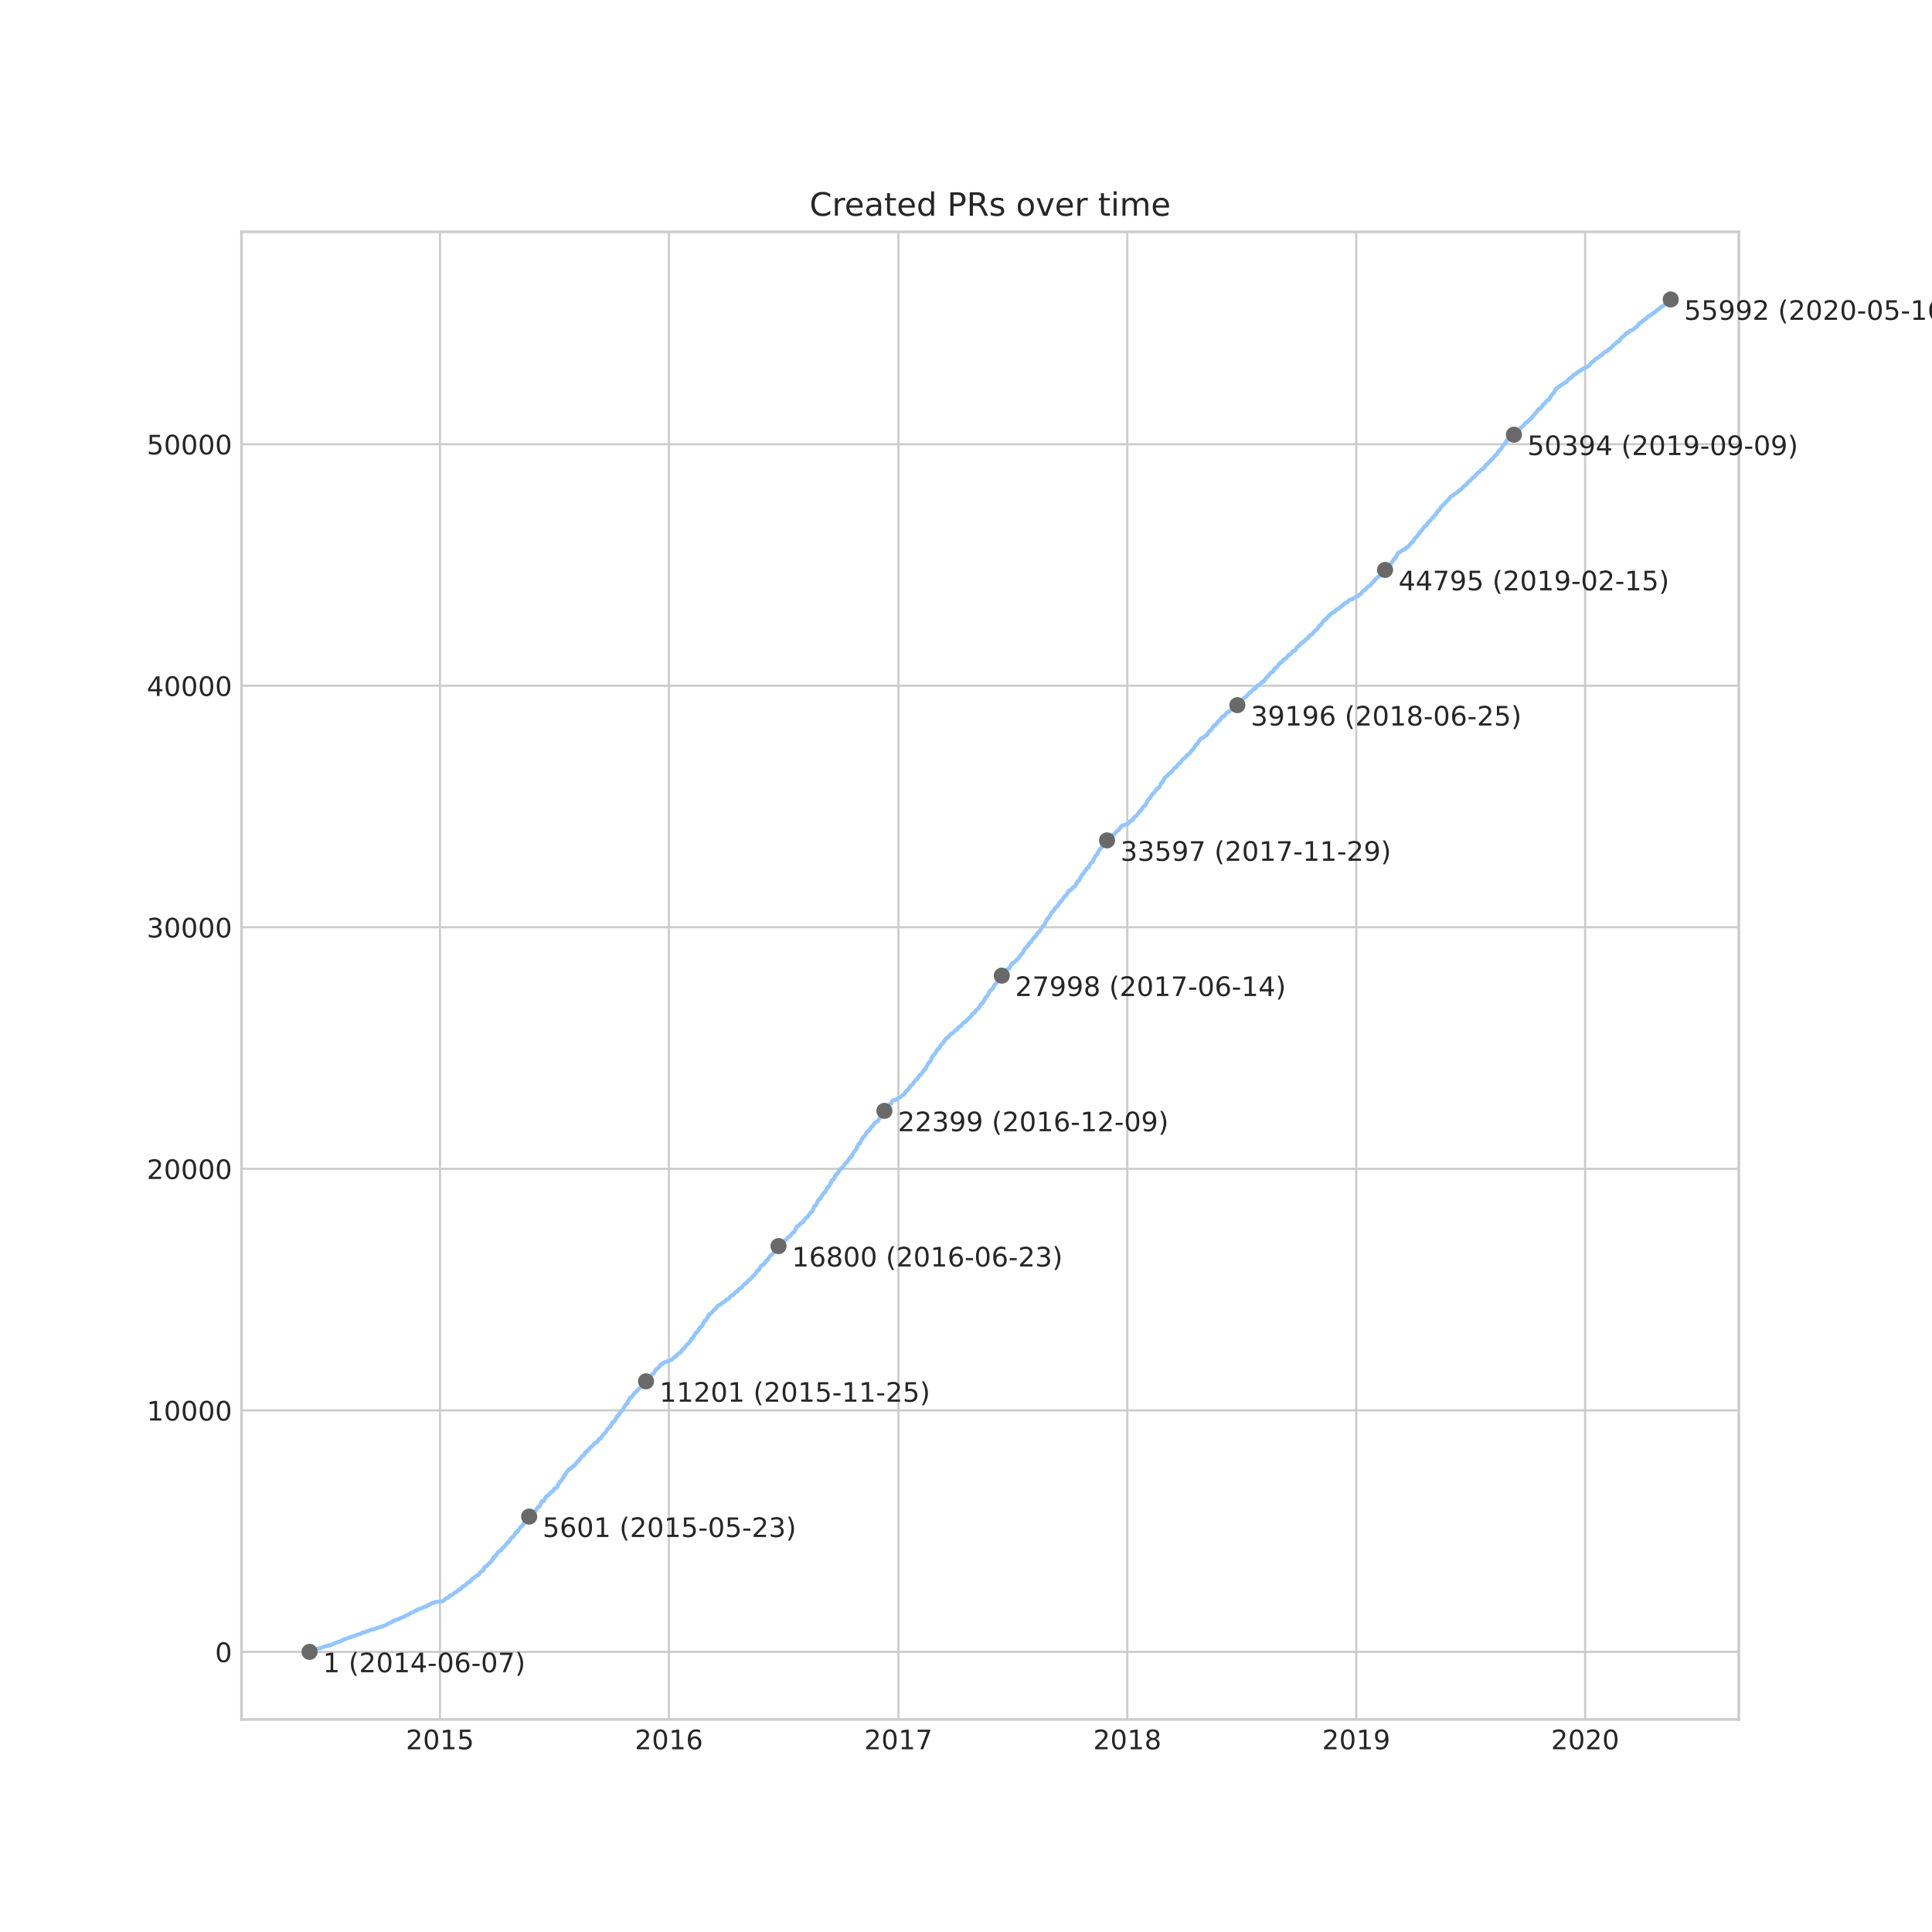 <?xml version="1.0" encoding="utf-8" standalone="no"?>
<!DOCTYPE svg PUBLIC "-//W3C//DTD SVG 1.1//EN"
  "http://www.w3.org/Graphics/SVG/1.1/DTD/svg11.dtd">
<!-- Created with matplotlib (https://matplotlib.org/) -->
<svg height="720pt" version="1.1" viewBox="0 0 720 720" width="720pt" xmlns="http://www.w3.org/2000/svg" xmlns:xlink="http://www.w3.org/1999/xlink">
 <defs>
  <style type="text/css">
*{stroke-linecap:butt;stroke-linejoin:round;}
  </style>
 </defs>
 <g id="figure_1">
  <g id="patch_1">
   <path d="M 0 720 
L 720 720 
L 720 0 
L 0 0 
z
" style="fill:#ffffff;"/>
  </g>
  <g id="axes_1">
   <g id="patch_2">
    <path d="M 90 640.8 
L 648 640.8 
L 648 86.4 
L 90 86.4 
z
" style="fill:#ffffff;"/>
   </g>
   <g id="matplotlib.axis_1">
    <g id="xtick_1">
     <g id="line2d_1">
      <path clip-path="url(#p09c4bb1faf)" d="M 163.966 640.8 
L 163.966 86.4 
" style="fill:none;stroke:#cccccc;stroke-linecap:round;stroke-width:0.8;"/>
     </g>
     <g id="line2d_2"/>
     <g id="text_1">
      <!-- 2015 -->
      <defs>
       <path d="M 19.188 8.297 
L 53.609 8.297 
L 53.609 0 
L 7.328 0 
L 7.328 8.297 
Q 12.938 14.109 22.625 23.891 
Q 32.328 33.688 34.812 36.531 
Q 39.547 41.844 41.422 45.531 
Q 43.312 49.219 43.312 52.781 
Q 43.312 58.594 39.234 62.25 
Q 35.156 65.922 28.609 65.922 
Q 23.969 65.922 18.812 64.312 
Q 13.672 62.703 7.812 59.422 
L 7.812 69.391 
Q 13.766 71.781 18.938 73 
Q 24.125 74.219 28.422 74.219 
Q 39.75 74.219 46.484 68.547 
Q 53.219 62.891 53.219 53.422 
Q 53.219 48.922 51.531 44.891 
Q 49.859 40.875 45.406 35.406 
Q 44.188 33.984 37.641 27.219 
Q 31.109 20.453 19.188 8.297 
z
" id="DejaVuSans-50"/>
       <path d="M 31.781 66.406 
Q 24.172 66.406 20.328 58.906 
Q 16.5 51.422 16.5 36.375 
Q 16.5 21.391 20.328 13.891 
Q 24.172 6.391 31.781 6.391 
Q 39.453 6.391 43.281 13.891 
Q 47.125 21.391 47.125 36.375 
Q 47.125 51.422 43.281 58.906 
Q 39.453 66.406 31.781 66.406 
z
M 31.781 74.219 
Q 44.047 74.219 50.516 64.516 
Q 56.984 54.828 56.984 36.375 
Q 56.984 17.969 50.516 8.266 
Q 44.047 -1.422 31.781 -1.422 
Q 19.531 -1.422 13.062 8.266 
Q 6.594 17.969 6.594 36.375 
Q 6.594 54.828 13.062 64.516 
Q 19.531 74.219 31.781 74.219 
z
" id="DejaVuSans-48"/>
       <path d="M 12.406 8.297 
L 28.516 8.297 
L 28.516 63.922 
L 10.984 60.406 
L 10.984 69.391 
L 28.422 72.906 
L 38.281 72.906 
L 38.281 8.297 
L 54.391 8.297 
L 54.391 0 
L 12.406 0 
z
" id="DejaVuSans-49"/>
       <path d="M 10.797 72.906 
L 49.516 72.906 
L 49.516 64.594 
L 19.828 64.594 
L 19.828 46.734 
Q 21.969 47.469 24.109 47.828 
Q 26.266 48.188 28.422 48.188 
Q 40.625 48.188 47.75 41.5 
Q 54.891 34.812 54.891 23.391 
Q 54.891 11.625 47.562 5.094 
Q 40.234 -1.422 26.906 -1.422 
Q 22.312 -1.422 17.547 -0.641 
Q 12.797 0.141 7.719 1.703 
L 7.719 11.625 
Q 12.109 9.234 16.797 8.062 
Q 21.484 6.891 26.703 6.891 
Q 35.156 6.891 40.078 11.328 
Q 45.016 15.766 45.016 23.391 
Q 45.016 31 40.078 35.438 
Q 35.156 39.891 26.703 39.891 
Q 22.75 39.891 18.812 39.016 
Q 14.891 38.141 10.797 36.281 
z
" id="DejaVuSans-53"/>
      </defs>
      <g style="fill:#262626;" transform="translate(151.241 651.898)scale(0.1 -0.1)">
       <use xlink:href="#DejaVuSans-50"/>
       <use x="63.623" xlink:href="#DejaVuSans-48"/>
       <use x="127.246" xlink:href="#DejaVuSans-49"/>
       <use x="190.869" xlink:href="#DejaVuSans-53"/>
      </g>
     </g>
    </g>
    <g id="xtick_2">
     <g id="line2d_3">
      <path clip-path="url(#p09c4bb1faf)" d="M 249.273 640.8 
L 249.273 86.4 
" style="fill:none;stroke:#cccccc;stroke-linecap:round;stroke-width:0.8;"/>
     </g>
     <g id="line2d_4"/>
     <g id="text_2">
      <!-- 2016 -->
      <defs>
       <path d="M 33.016 40.375 
Q 26.375 40.375 22.484 35.828 
Q 18.609 31.297 18.609 23.391 
Q 18.609 15.531 22.484 10.953 
Q 26.375 6.391 33.016 6.391 
Q 39.656 6.391 43.531 10.953 
Q 47.406 15.531 47.406 23.391 
Q 47.406 31.297 43.531 35.828 
Q 39.656 40.375 33.016 40.375 
z
M 52.594 71.297 
L 52.594 62.312 
Q 48.875 64.062 45.094 64.984 
Q 41.312 65.922 37.594 65.922 
Q 27.828 65.922 22.672 59.328 
Q 17.531 52.734 16.797 39.406 
Q 19.672 43.656 24.016 45.922 
Q 28.375 48.188 33.594 48.188 
Q 44.578 48.188 50.953 41.516 
Q 57.328 34.859 57.328 23.391 
Q 57.328 12.156 50.688 5.359 
Q 44.047 -1.422 33.016 -1.422 
Q 20.359 -1.422 13.672 8.266 
Q 6.984 17.969 6.984 36.375 
Q 6.984 53.656 15.188 63.938 
Q 23.391 74.219 37.203 74.219 
Q 40.922 74.219 44.703 73.484 
Q 48.484 72.75 52.594 71.297 
z
" id="DejaVuSans-54"/>
      </defs>
      <g style="fill:#262626;" transform="translate(236.548 651.898)scale(0.1 -0.1)">
       <use xlink:href="#DejaVuSans-50"/>
       <use x="63.623" xlink:href="#DejaVuSans-48"/>
       <use x="127.246" xlink:href="#DejaVuSans-49"/>
       <use x="190.869" xlink:href="#DejaVuSans-54"/>
      </g>
     </g>
    </g>
    <g id="xtick_3">
     <g id="line2d_5">
      <path clip-path="url(#p09c4bb1faf)" d="M 334.813 640.8 
L 334.813 86.4 
" style="fill:none;stroke:#cccccc;stroke-linecap:round;stroke-width:0.8;"/>
     </g>
     <g id="line2d_6"/>
     <g id="text_3">
      <!-- 2017 -->
      <defs>
       <path d="M 8.203 72.906 
L 55.078 72.906 
L 55.078 68.703 
L 28.609 0 
L 18.312 0 
L 43.219 64.594 
L 8.203 64.594 
z
" id="DejaVuSans-55"/>
      </defs>
      <g style="fill:#262626;" transform="translate(322.088 651.898)scale(0.1 -0.1)">
       <use xlink:href="#DejaVuSans-50"/>
       <use x="63.623" xlink:href="#DejaVuSans-48"/>
       <use x="127.246" xlink:href="#DejaVuSans-49"/>
       <use x="190.869" xlink:href="#DejaVuSans-55"/>
      </g>
     </g>
    </g>
    <g id="xtick_4">
     <g id="line2d_7">
      <path clip-path="url(#p09c4bb1faf)" d="M 420.12 640.8 
L 420.12 86.4 
" style="fill:none;stroke:#cccccc;stroke-linecap:round;stroke-width:0.8;"/>
     </g>
     <g id="line2d_8"/>
     <g id="text_4">
      <!-- 2018 -->
      <defs>
       <path d="M 31.781 34.625 
Q 24.75 34.625 20.719 30.859 
Q 16.703 27.094 16.703 20.516 
Q 16.703 13.922 20.719 10.156 
Q 24.75 6.391 31.781 6.391 
Q 38.812 6.391 42.859 10.172 
Q 46.922 13.969 46.922 20.516 
Q 46.922 27.094 42.891 30.859 
Q 38.875 34.625 31.781 34.625 
z
M 21.922 38.812 
Q 15.578 40.375 12.031 44.719 
Q 8.5 49.078 8.5 55.328 
Q 8.5 64.062 14.719 69.141 
Q 20.953 74.219 31.781 74.219 
Q 42.672 74.219 48.875 69.141 
Q 55.078 64.062 55.078 55.328 
Q 55.078 49.078 51.531 44.719 
Q 48 40.375 41.703 38.812 
Q 48.828 37.156 52.797 32.312 
Q 56.781 27.484 56.781 20.516 
Q 56.781 9.906 50.312 4.234 
Q 43.844 -1.422 31.781 -1.422 
Q 19.734 -1.422 13.25 4.234 
Q 6.781 9.906 6.781 20.516 
Q 6.781 27.484 10.781 32.312 
Q 14.797 37.156 21.922 38.812 
z
M 18.312 54.391 
Q 18.312 48.734 21.844 45.562 
Q 25.391 42.391 31.781 42.391 
Q 38.141 42.391 41.719 45.562 
Q 45.312 48.734 45.312 54.391 
Q 45.312 60.062 41.719 63.234 
Q 38.141 66.406 31.781 66.406 
Q 25.391 66.406 21.844 63.234 
Q 18.312 60.062 18.312 54.391 
z
" id="DejaVuSans-56"/>
      </defs>
      <g style="fill:#262626;" transform="translate(407.395 651.898)scale(0.1 -0.1)">
       <use xlink:href="#DejaVuSans-50"/>
       <use x="63.623" xlink:href="#DejaVuSans-48"/>
       <use x="127.246" xlink:href="#DejaVuSans-49"/>
       <use x="190.869" xlink:href="#DejaVuSans-56"/>
      </g>
     </g>
    </g>
    <g id="xtick_5">
     <g id="line2d_9">
      <path clip-path="url(#p09c4bb1faf)" d="M 505.426 640.8 
L 505.426 86.4 
" style="fill:none;stroke:#cccccc;stroke-linecap:round;stroke-width:0.8;"/>
     </g>
     <g id="line2d_10"/>
     <g id="text_5">
      <!-- 2019 -->
      <defs>
       <path d="M 10.984 1.516 
L 10.984 10.5 
Q 14.703 8.734 18.5 7.812 
Q 22.312 6.891 25.984 6.891 
Q 35.75 6.891 40.891 13.453 
Q 46.047 20.016 46.781 33.406 
Q 43.953 29.203 39.594 26.953 
Q 35.25 24.703 29.984 24.703 
Q 19.047 24.703 12.672 31.312 
Q 6.297 37.938 6.297 49.422 
Q 6.297 60.641 12.938 67.422 
Q 19.578 74.219 30.609 74.219 
Q 43.266 74.219 49.922 64.516 
Q 56.594 54.828 56.594 36.375 
Q 56.594 19.141 48.406 8.859 
Q 40.234 -1.422 26.422 -1.422 
Q 22.703 -1.422 18.891 -0.688 
Q 15.094 0.047 10.984 1.516 
z
M 30.609 32.422 
Q 37.25 32.422 41.125 36.953 
Q 45.016 41.5 45.016 49.422 
Q 45.016 57.281 41.125 61.844 
Q 37.25 66.406 30.609 66.406 
Q 23.969 66.406 20.094 61.844 
Q 16.219 57.281 16.219 49.422 
Q 16.219 41.5 20.094 36.953 
Q 23.969 32.422 30.609 32.422 
z
" id="DejaVuSans-57"/>
      </defs>
      <g style="fill:#262626;" transform="translate(492.701 651.898)scale(0.1 -0.1)">
       <use xlink:href="#DejaVuSans-50"/>
       <use x="63.623" xlink:href="#DejaVuSans-48"/>
       <use x="127.246" xlink:href="#DejaVuSans-49"/>
       <use x="190.869" xlink:href="#DejaVuSans-57"/>
      </g>
     </g>
    </g>
    <g id="xtick_6">
     <g id="line2d_11">
      <path clip-path="url(#p09c4bb1faf)" d="M 590.733 640.8 
L 590.733 86.4 
" style="fill:none;stroke:#cccccc;stroke-linecap:round;stroke-width:0.8;"/>
     </g>
     <g id="line2d_12"/>
     <g id="text_6">
      <!-- 2020 -->
      <g style="fill:#262626;" transform="translate(578.008 651.898)scale(0.1 -0.1)">
       <use xlink:href="#DejaVuSans-50"/>
       <use x="63.623" xlink:href="#DejaVuSans-48"/>
       <use x="127.246" xlink:href="#DejaVuSans-50"/>
       <use x="190.869" xlink:href="#DejaVuSans-48"/>
      </g>
     </g>
    </g>
   </g>
   <g id="matplotlib.axis_2">
    <g id="ytick_1">
     <g id="line2d_13">
      <path clip-path="url(#p09c4bb1faf)" d="M 90 615.609 
L 648 615.609 
" style="fill:none;stroke:#cccccc;stroke-linecap:round;stroke-width:0.8;"/>
     </g>
     <g id="line2d_14"/>
     <g id="text_7">
      <!-- 0 -->
      <g style="fill:#262626;" transform="translate(80.138 619.408)scale(0.1 -0.1)">
       <use xlink:href="#DejaVuSans-48"/>
      </g>
     </g>
    </g>
    <g id="ytick_2">
     <g id="line2d_15">
      <path clip-path="url(#p09c4bb1faf)" d="M 90 525.595 
L 648 525.595 
" style="fill:none;stroke:#cccccc;stroke-linecap:round;stroke-width:0.8;"/>
     </g>
     <g id="line2d_16"/>
     <g id="text_8">
      <!-- 10000 -->
      <g style="fill:#262626;" transform="translate(54.688 529.394)scale(0.1 -0.1)">
       <use xlink:href="#DejaVuSans-49"/>
       <use x="63.623" xlink:href="#DejaVuSans-48"/>
       <use x="127.246" xlink:href="#DejaVuSans-48"/>
       <use x="190.869" xlink:href="#DejaVuSans-48"/>
       <use x="254.492" xlink:href="#DejaVuSans-48"/>
      </g>
     </g>
    </g>
    <g id="ytick_3">
     <g id="line2d_17">
      <path clip-path="url(#p09c4bb1faf)" d="M 90 435.58 
L 648 435.58 
" style="fill:none;stroke:#cccccc;stroke-linecap:round;stroke-width:0.8;"/>
     </g>
     <g id="line2d_18"/>
     <g id="text_9">
      <!-- 20000 -->
      <g style="fill:#262626;" transform="translate(54.688 439.379)scale(0.1 -0.1)">
       <use xlink:href="#DejaVuSans-50"/>
       <use x="63.623" xlink:href="#DejaVuSans-48"/>
       <use x="127.246" xlink:href="#DejaVuSans-48"/>
       <use x="190.869" xlink:href="#DejaVuSans-48"/>
       <use x="254.492" xlink:href="#DejaVuSans-48"/>
      </g>
     </g>
    </g>
    <g id="ytick_4">
     <g id="line2d_19">
      <path clip-path="url(#p09c4bb1faf)" d="M 90 345.566 
L 648 345.566 
" style="fill:none;stroke:#cccccc;stroke-linecap:round;stroke-width:0.8;"/>
     </g>
     <g id="line2d_20"/>
     <g id="text_10">
      <!-- 30000 -->
      <defs>
       <path d="M 40.578 39.312 
Q 47.656 37.797 51.625 33 
Q 55.609 28.219 55.609 21.188 
Q 55.609 10.406 48.188 4.484 
Q 40.766 -1.422 27.094 -1.422 
Q 22.516 -1.422 17.656 -0.516 
Q 12.797 0.391 7.625 2.203 
L 7.625 11.719 
Q 11.719 9.328 16.594 8.109 
Q 21.484 6.891 26.812 6.891 
Q 36.078 6.891 40.938 10.547 
Q 45.797 14.203 45.797 21.188 
Q 45.797 27.641 41.281 31.266 
Q 36.766 34.906 28.719 34.906 
L 20.219 34.906 
L 20.219 43.016 
L 29.109 43.016 
Q 36.375 43.016 40.234 45.922 
Q 44.094 48.828 44.094 54.297 
Q 44.094 59.906 40.109 62.906 
Q 36.141 65.922 28.719 65.922 
Q 24.656 65.922 20.016 65.031 
Q 15.375 64.156 9.812 62.312 
L 9.812 71.094 
Q 15.438 72.656 20.344 73.438 
Q 25.25 74.219 29.594 74.219 
Q 40.828 74.219 47.359 69.109 
Q 53.906 64.016 53.906 55.328 
Q 53.906 49.266 50.438 45.094 
Q 46.969 40.922 40.578 39.312 
z
" id="DejaVuSans-51"/>
      </defs>
      <g style="fill:#262626;" transform="translate(54.688 349.365)scale(0.1 -0.1)">
       <use xlink:href="#DejaVuSans-51"/>
       <use x="63.623" xlink:href="#DejaVuSans-48"/>
       <use x="127.246" xlink:href="#DejaVuSans-48"/>
       <use x="190.869" xlink:href="#DejaVuSans-48"/>
       <use x="254.492" xlink:href="#DejaVuSans-48"/>
      </g>
     </g>
    </g>
    <g id="ytick_5">
     <g id="line2d_21">
      <path clip-path="url(#p09c4bb1faf)" d="M 90 255.551 
L 648 255.551 
" style="fill:none;stroke:#cccccc;stroke-linecap:round;stroke-width:0.8;"/>
     </g>
     <g id="line2d_22"/>
     <g id="text_11">
      <!-- 40000 -->
      <defs>
       <path d="M 37.797 64.312 
L 12.891 25.391 
L 37.797 25.391 
z
M 35.203 72.906 
L 47.609 72.906 
L 47.609 25.391 
L 58.016 25.391 
L 58.016 17.188 
L 47.609 17.188 
L 47.609 0 
L 37.797 0 
L 37.797 17.188 
L 4.891 17.188 
L 4.891 26.703 
z
" id="DejaVuSans-52"/>
      </defs>
      <g style="fill:#262626;" transform="translate(54.688 259.35)scale(0.1 -0.1)">
       <use xlink:href="#DejaVuSans-52"/>
       <use x="63.623" xlink:href="#DejaVuSans-48"/>
       <use x="127.246" xlink:href="#DejaVuSans-48"/>
       <use x="190.869" xlink:href="#DejaVuSans-48"/>
       <use x="254.492" xlink:href="#DejaVuSans-48"/>
      </g>
     </g>
    </g>
    <g id="ytick_6">
     <g id="line2d_23">
      <path clip-path="url(#p09c4bb1faf)" d="M 90 165.537 
L 648 165.537 
" style="fill:none;stroke:#cccccc;stroke-linecap:round;stroke-width:0.8;"/>
     </g>
     <g id="line2d_24"/>
     <g id="text_12">
      <!-- 50000 -->
      <g style="fill:#262626;" transform="translate(54.688 169.336)scale(0.1 -0.1)">
       <use xlink:href="#DejaVuSans-53"/>
       <use x="63.623" xlink:href="#DejaVuSans-48"/>
       <use x="127.246" xlink:href="#DejaVuSans-48"/>
       <use x="190.869" xlink:href="#DejaVuSans-48"/>
       <use x="254.492" xlink:href="#DejaVuSans-48"/>
      </g>
     </g>
    </g>
   </g>
   <g id="line2d_25">
    <path clip-path="url(#p09c4bb1faf)" d="M 115.364 615.6 
L 116.344 615.24 
L 116.542 615.141 
L 116.728 615.024 
L 116.805 614.943 
L 117.507 614.79 
L 117.632 614.754 
L 118.372 614.475 
L 118.834 614.331 
L 119.491 614.196 
L 119.818 613.989 
L 120.259 613.854 
L 120.327 613.809 
L 120.955 613.656 
L 121.012 613.62 
L 121.182 613.503 
L 121.29 613.449 
L 123.255 613.107 
L 123.357 613.053 
L 123.589 612.9 
L 123.709 612.819 
L 124.526 612.476 
L 124.705 612.395 
L 125.133 612.269 
L 125.234 612.197 
L 125.66 612.062 
L 127.064 611.549 
L 127.24 611.468 
L 127.718 611.225 
L 127.803 611.18 
L 128.154 610.982 
L 128.335 610.919 
L 131.917 609.668 
L 132.4 609.551 
L 132.465 609.497 
L 132.856 609.362 
L 133.09 609.245 
L 133.53 609.137 
L 134.038 609.02 
L 134.103 608.966 
L 134.469 608.831 
L 135.055 608.417 
L 135.896 608.291 
L 136.668 607.958 
L 137.326 607.841 
L 137.546 607.679 
L 137.646 607.625 
L 138.006 607.481 
L 138.067 607.436 
L 139.178 607.22 
L 139.838 606.941 
L 141.048 606.581 
L 141.123 606.518 
L 141.502 606.383 
L 141.685 606.311 
L 142.656 606.13 
L 142.997 605.878 
L 143.822 605.689 
L 143.933 605.563 
L 145.022 604.87 
L 145.613 604.735 
L 145.733 604.6 
L 145.833 604.573 
L 146.113 604.42 
L 146.31 604.276 
L 146.402 604.141 
L 146.61 604.024 
L 147.162 603.898 
L 148.076 603.466 
L 148.76 603.349 
L 148.872 603.25 
L 149.156 603.115 
L 149.535 602.872 
L 149.994 602.728 
L 150.01 602.71 
L 150.428 602.575 
L 150.472 602.53 
L 150.861 602.377 
L 151.376 601.99 
L 152.025 601.873 
L 152.124 601.747 
L 152.276 601.621 
L 152.385 601.513 
L 152.69 601.351 
L 152.988 601.144 
L 153.139 601.099 
L 153.659 600.937 
L 154.998 600.217 
L 155.544 599.892 
L 155.593 599.838 
L 156.035 599.676 
L 156.119 599.64 
L 156.895 599.46 
L 157.022 599.343 
L 157.242 599.199 
L 157.382 599.145 
L 157.861 599.001 
L 157.936 598.956 
L 158.597 598.803 
L 158.615 598.767 
L 158.851 598.641 
L 158.963 598.614 
L 159.232 598.452 
L 159.347 598.272 
L 159.518 598.155 
L 159.587 598.119 
L 160.181 597.984 
L 160.296 597.876 
L 160.462 597.75 
L 160.511 597.732 
L 160.754 597.606 
L 160.946 597.444 
L 161.081 597.408 
L 162.509 597.003 
L 163.72 596.877 
L 163.83 596.841 
L 165.075 596.715 
L 165.202 596.517 
L 165.442 596.382 
L 166.083 595.707 
L 167.002 595.419 
L 167.067 595.347 
L 167.219 595.221 
L 167.316 594.969 
L 167.459 594.843 
L 167.587 594.735 
L 167.713 594.591 
L 167.756 594.555 
L 168.456 594.402 
L 168.645 594.276 
L 168.77 594.159 
L 169.059 593.925 
L 169.383 593.546 
L 170.205 593.249 
L 170.335 593.096 
L 170.525 592.826 
L 170.742 592.655 
L 170.796 592.574 
L 170.971 592.448 
L 171.002 592.358 
L 171.662 592.214 
L 171.764 592.124 
L 171.877 591.989 
L 172.017 591.818 
L 172.141 591.692 
L 172.286 591.503 
L 172.392 591.323 
L 172.443 591.251 
L 172.62 591.125 
L 172.675 591.08 
L 173.319 590.936 
L 173.499 590.765 
L 173.801 590.297 
L 173.896 590.225 
L 174.008 590.081 
L 174.269 589.82 
L 175.06 589.604 
L 176.113 588.245 
L 176.541 588.074 
L 176.72 587.84 
L 176.999 587.714 
L 177.066 587.633 
L 177.249 587.506 
L 177.361 587.38 
L 177.531 587.236 
L 177.571 587.2 
L 178.187 587.056 
L 178.32 586.93 
L 178.677 586.399 
L 178.75 586.174 
L 178.924 586.048 
L 179.096 585.904 
L 179.35 585.679 
L 179.818 585.517 
L 180.143 584.932 
L 180.263 584.797 
L 180.375 584.518 
L 180.483 584.383 
L 180.623 584.104 
L 180.733 583.951 
L 180.904 583.735 
L 181.462 583.537 
L 181.837 583.06 
L 181.955 582.916 
L 182.027 582.835 
L 182.191 582.7 
L 182.691 582.223 
L 183.08 581.989 
L 183.201 581.782 
L 183.628 581.043 
L 183.743 580.953 
L 183.809 580.773 
L 183.926 580.566 
L 184.075 580.179 
L 184.188 580.143 
L 184.785 579.756 
L 184.905 579.657 
L 184.987 579.45 
L 185.538 578.451 
L 186.45 577.902 
L 186.667 577.659 
L 186.807 577.515 
L 187.028 577.254 
L 187.198 577.02 
L 187.571 576.606 
L 187.966 576.426 
L 188.052 576.21 
L 188.229 576.057 
L 188.364 575.832 
L 188.503 575.679 
L 189.293 574.76 
L 189.628 574.634 
L 190.231 573.599 
L 190.332 573.455 
L 190.626 573.023 
L 191.277 572.726 
L 191.605 572.096 
L 191.766 571.925 
L 191.879 571.718 
L 191.979 571.547 
L 192.086 571.331 
L 192.19 571.205 
L 192.253 571.034 
L 192.351 570.989 
L 192.871 570.836 
L 193.131 570.359 
L 193.263 570.125 
L 193.411 569.927 
L 193.758 569.432 
L 193.833 569.306 
L 193.924 569.117 
L 194.156 568.991 
L 194.266 568.909 
L 194.515 568.774 
L 194.646 568.486 
L 194.803 568.297 
L 194.995 568.027 
L 195.072 567.856 
L 195.549 567.109 
L 196.088 566.947 
L 196.73 565.777 
L 196.913 565.561 
L 197.538 565.066 
L 197.772 564.931 
L 197.89 564.868 
L 198.04 564.733 
L 198.311 564.31 
L 198.397 564.211 
L 198.499 564.067 
L 198.555 563.824 
L 198.687 563.635 
L 198.784 563.491 
L 198.949 563.419 
L 199.434 563.284 
L 199.63 563.023 
L 199.724 562.852 
L 199.841 562.653 
L 199.927 562.455 
L 200.034 562.284 
L 200.166 562.14 
L 200.328 561.906 
L 200.438 561.717 
L 200.49 561.69 
L 200.971 561.537 
L 201.352 560.871 
L 201.462 560.637 
L 201.575 560.295 
L 201.667 560.07 
L 201.794 559.908 
L 201.909 559.746 
L 202.07 559.431 
L 202.734 559.314 
L 202.827 559.107 
L 202.914 558.981 
L 203.035 558.63 
L 203.178 558.504 
L 203.295 558.162 
L 203.41 558 
L 203.529 557.775 
L 203.642 557.631 
L 203.755 557.451 
L 204.027 557.415 
L 204.34 557.289 
L 204.417 557.136 
L 204.561 556.992 
L 204.762 556.713 
L 204.914 556.569 
L 205.034 556.442 
L 205.35 556.046 
L 205.443 556.001 
L 205.971 555.848 
L 206.07 555.632 
L 206.218 555.416 
L 206.483 554.921 
L 206.6 554.795 
L 207.604 554.282 
L 207.689 554.084 
L 207.802 553.913 
L 207.905 553.499 
L 208.002 553.346 
L 208.089 553.202 
L 208.188 552.995 
L 208.318 552.842 
L 208.406 552.572 
L 208.546 552.428 
L 208.691 552.149 
L 209.287 551.681 
L 209.459 551.492 
L 209.517 551.348 
L 209.726 550.916 
L 210.005 550.475 
L 210.137 550.249 
L 210.223 550.078 
L 210.293 549.907 
L 210.464 549.79 
L 210.563 549.52 
L 210.785 549.394 
L 210.922 549.079 
L 211.05 548.746 
L 211.635 548.125 
L 211.934 547.675 
L 212.768 547.261 
L 212.904 547.081 
L 213.071 546.946 
L 213.244 546.739 
L 213.779 546.253 
L 214.196 546.118 
L 214.36 545.875 
L 214.449 545.722 
L 214.569 545.533 
L 215.303 544.534 
L 215.791 544.3 
L 215.946 544.011 
L 216.044 543.876 
L 216.75 542.787 
L 216.927 542.67 
L 217.421 542.481 
L 217.786 541.932 
L 217.868 541.77 
L 218.43 540.906 
L 219.009 540.771 
L 219.214 540.465 
L 219.331 540.312 
L 219.459 540.096 
L 219.8 539.655 
L 219.921 539.511 
L 220.264 539.205 
L 220.62 539.079 
L 221.27 538.152 
L 221.478 537.999 
L 221.701 537.837 
L 222.476 537.539 
L 222.681 537.242 
L 222.816 536.936 
L 222.904 536.81 
L 222.999 536.675 
L 223.12 536.405 
L 223.291 536.261 
L 223.665 536.126 
L 223.937 536 
L 224.507 535.01 
L 224.662 534.848 
L 224.804 534.668 
L 225.257 534.191 
L 225.503 534.056 
L 225.776 533.615 
L 226.013 533.318 
L 226.233 532.922 
L 226.311 532.751 
L 226.787 532.13 
L 227.193 531.95 
L 227.649 531.229 
L 227.742 531.067 
L 227.814 530.923 
L 227.942 530.788 
L 228.284 530.041 
L 228.845 529.879 
L 228.989 529.573 
L 229.095 529.411 
L 230.085 527.71 
L 230.435 527.548 
L 230.61 527.188 
L 230.747 527.053 
L 231.625 525.703 
L 232.111 525.568 
L 232.167 525.424 
L 232.283 525.108 
L 232.434 524.775 
L 232.562 524.505 
L 232.909 523.92 
L 233.088 523.731 
L 233.242 523.308 
L 233.748 523.11 
L 233.993 522.462 
L 234.315 521.913 
L 234.454 521.67 
L 234.515 521.499 
L 234.634 521.202 
L 234.774 520.896 
L 234.857 520.788 
L 235.428 520.653 
L 236.682 518.915 
L 237.126 518.663 
L 237.34 518.393 
L 237.542 518.195 
L 237.662 518.051 
L 238.402 517.286 
L 238.668 517.16 
L 238.944 516.818 
L 239.069 516.593 
L 239.397 516.188 
L 239.503 515.936 
L 239.662 515.783 
L 239.725 515.612 
L 240.34 515.405 
L 240.45 515.162 
L 240.747 514.802 
L 240.863 514.631 
L 241.233 514.235 
L 241.353 514.127 
L 241.985 513.749 
L 242.839 512.398 
L 242.951 512.245 
L 243.061 512.173 
L 243.644 511.831 
L 243.966 511.174 
L 244.089 510.976 
L 244.312 510.58 
L 244.806 510.067 
L 245.245 509.878 
L 245.627 509.392 
L 245.73 509.266 
L 245.866 509.131 
L 245.948 508.951 
L 246.085 508.708 
L 246.387 508.438 
L 246.834 508.303 
L 246.941 508.177 
L 247.127 507.997 
L 247.282 507.853 
L 247.722 507.673 
L 248.442 507.52 
L 248.558 507.412 
L 249.397 507.043 
L 250.119 506.899 
L 250.531 506.493 
L 250.668 506.358 
L 250.82 506.25 
L 250.909 506.115 
L 251.055 505.989 
L 251.283 505.8 
L 251.794 505.593 
L 251.964 505.332 
L 252.035 505.179 
L 252.232 504.972 
L 252.79 504.477 
L 252.878 504.387 
L 253.451 504.162 
L 254.159 503.298 
L 254.259 503.1 
L 254.402 502.884 
L 254.549 502.677 
L 254.984 502.533 
L 255.113 502.335 
L 255.289 502.083 
L 255.572 501.615 
L 255.673 501.516 
L 255.788 501.381 
L 255.99 501.084 
L 256.541 500.751 
L 256.74 500.49 
L 256.814 500.363 
L 256.931 500.237 
L 257.121 499.976 
L 257.197 499.823 
L 257.309 499.598 
L 257.407 499.463 
L 257.562 499.22 
L 257.615 499.076 
L 257.701 498.851 
L 258.302 498.608 
L 258.54 498.068 
L 258.641 497.852 
L 259.279 496.781 
L 259.385 496.511 
L 259.881 496.385 
L 259.999 496.187 
L 260.166 496.043 
L 260.514 495.287 
L 260.681 495.152 
L 260.976 494.63 
L 261.604 494.17 
L 261.781 493.864 
L 261.859 493.684 
L 261.99 493.405 
L 262.081 493.207 
L 262.199 492.955 
L 262.354 492.667 
L 262.512 492.46 
L 262.604 492.271 
L 262.628 492.172 
L 262.979 492.037 
L 263.267 491.794 
L 263.49 491.236 
L 263.556 491.092 
L 263.673 490.984 
L 263.89 490.606 
L 263.977 490.435 
L 264.127 490.129 
L 264.202 489.958 
L 264.51 489.679 
L 264.82 489.553 
L 265.266 489.067 
L 265.483 488.896 
L 266.031 488.185 
L 266.506 487.986 
L 267.249 486.933 
L 267.369 486.789 
L 267.487 486.654 
L 267.678 486.564 
L 268.167 486.366 
L 268.329 486.213 
L 268.609 486.006 
L 268.843 485.817 
L 269.423 485.367 
L 269.833 485.241 
L 269.97 485.187 
L 270.093 484.989 
L 270.202 484.962 
L 270.545 484.611 
L 270.623 484.575 
L 270.735 484.44 
L 270.88 484.296 
L 271.41 484.125 
L 271.924 483.531 
L 272.018 483.378 
L 272.176 483.216 
L 272.355 482.982 
L 272.638 482.838 
L 273.089 482.712 
L 274.187 481.478 
L 274.719 481.307 
L 275.369 480.389 
L 275.615 480.254 
L 275.723 480.119 
L 275.87 480.092 
L 276.334 479.957 
L 276.602 479.534 
L 276.85 479.174 
L 277.002 478.976 
L 277.275 478.661 
L 278.202 478.076 
L 278.335 477.914 
L 278.452 477.77 
L 278.621 477.536 
L 278.703 477.383 
L 278.846 477.248 
L 279.258 476.906 
L 279.552 476.78 
L 279.788 476.528 
L 279.88 476.375 
L 280.51 475.691 
L 281.358 474.961 
L 281.498 474.619 
L 282.04 473.899 
L 282.151 473.755 
L 282.207 473.62 
L 282.303 473.539 
L 282.434 473.413 
L 282.548 473.359 
L 282.8 473.233 
L 282.944 472.936 
L 283.062 472.756 
L 283.172 472.486 
L 283.377 472.243 
L 283.485 472.063 
L 283.602 471.928 
L 283.883 471.514 
L 284.452 471.361 
L 284.507 471.244 
L 284.711 471.127 
L 284.796 470.947 
L 285.407 470.047 
L 285.487 469.849 
L 285.592 469.741 
L 286.044 469.588 
L 286.248 469.254 
L 286.697 468.417 
L 286.804 468.309 
L 287.393 467.688 
L 287.735 467.535 
L 288.117 466.959 
L 288.248 466.77 
L 288.553 466.122 
L 289.639 465.375 
L 289.793 464.988 
L 289.918 464.7 
L 290.104 464.448 
L 290.387 463.971 
L 290.503 463.863 
L 291.018 463.683 
L 291.129 463.548 
L 291.276 463.404 
L 291.573 462.989 
L 291.723 462.827 
L 292.043 462.494 
L 292.143 462.386 
L 292.613 462.242 
L 293.176 461.819 
L 293.336 461.585 
L 293.542 461.288 
L 293.834 461.045 
L 294.258 460.865 
L 294.731 460.271 
L 294.831 460.118 
L 295.029 459.821 
L 295.238 459.641 
L 295.361 459.47 
L 295.499 459.425 
L 295.879 459.209 
L 295.993 458.939 
L 297.086 457.004 
L 297.582 456.85 
L 297.674 456.598 
L 297.915 456.481 
L 298.386 455.959 
L 298.578 455.788 
L 298.615 455.698 
L 299.18 455.545 
L 299.363 455.275 
L 299.486 455.095 
L 299.682 454.771 
L 300.403 453.844 
L 300.913 453.538 
L 301.038 453.421 
L 301.148 453.214 
L 301.262 453.016 
L 302.084 451.873 
L 302.47 451.675 
L 302.64 451.441 
L 302.783 451.252 
L 303.181 450.297 
L 303.302 449.892 
L 303.415 449.694 
L 303.599 449.37 
L 304.073 449.199 
L 304.228 448.767 
L 304.389 448.407 
L 304.477 448.209 
L 304.615 448.047 
L 304.681 447.822 
L 305.128 446.976 
L 305.2 446.913 
L 305.694 446.769 
L 305.803 446.607 
L 305.988 446.184 
L 306.057 445.986 
L 306.149 445.86 
L 306.27 445.716 
L 306.394 445.464 
L 306.487 445.266 
L 307.031 444.546 
L 307.327 444.41 
L 307.427 444.293 
L 307.558 444.167 
L 307.681 443.843 
L 308.624 442.268 
L 308.974 442.079 
L 309.138 441.764 
L 309.251 441.62 
L 309.625 440.774 
L 309.7 440.639 
L 309.83 440.351 
L 309.932 440.207 
L 310.062 439.811 
L 310.256 439.757 
L 310.648 439.559 
L 310.802 439.298 
L 311.184 438.452 
L 311.302 438.19 
L 311.431 437.92 
L 311.643 437.632 
L 311.873 437.425 
L 312.292 437.182 
L 312.416 437.002 
L 312.519 436.822 
L 312.618 436.498 
L 312.754 436.309 
L 312.905 436.057 
L 313.199 435.634 
L 313.661 435.373 
L 313.935 435.247 
L 314.225 434.725 
L 314.516 434.347 
L 314.631 434.212 
L 314.807 433.924 
L 314.901 433.717 
L 315.042 433.483 
L 315.51 433.285 
L 316.689 431.484 
L 317.146 431.304 
L 317.274 431.016 
L 317.535 430.584 
L 317.654 430.377 
L 317.786 430.107 
L 317.939 429.828 
L 318.04 429.63 
L 318.123 429.477 
L 318.373 429.108 
L 318.933 428.532 
L 319.207 427.947 
L 319.259 427.785 
L 319.417 427.443 
L 319.535 427.2 
L 319.715 426.804 
L 319.8 426.651 
L 319.935 426.417 
L 320.242 426.291 
L 320.479 426.093 
L 320.591 425.886 
L 320.762 425.579 
L 320.871 425.327 
L 320.986 425.075 
L 321.117 424.742 
L 321.261 424.454 
L 321.443 424.094 
L 322.276 423.257 
L 322.557 422.843 
L 322.604 422.69 
L 322.713 422.465 
L 323.038 421.97 
L 323.173 421.79 
L 323.284 421.736 
L 323.799 421.34 
L 323.904 421.16 
L 324.024 421.025 
L 324.488 420.35 
L 324.584 420.188 
L 324.655 420.044 
L 325.08 419.711 
L 325.333 419.584 
L 325.446 419.386 
L 325.564 419.197 
L 325.967 418.432 
L 326.301 418.216 
L 326.443 418.117 
L 326.972 417.964 
L 327.393 417.415 
L 327.477 417.235 
L 327.649 416.938 
L 328.069 416.254 
L 328.579 416.02 
L 328.764 415.633 
L 328.94 415.417 
L 329.101 415.111 
L 329.172 414.913 
L 329.711 413.797 
L 330.164 413.608 
L 330.342 413.283 
L 330.648 412.644 
L 330.84 412.41 
L 331.102 412.05 
L 331.286 411.78 
L 331.46 411.663 
L 331.918 411.366 
L 332.353 410.718 
L 332.736 410.115 
L 333.878 409.764 
L 335.676 408.783 
L 335.777 408.576 
L 335.939 408.441 
L 335.946 408.414 
L 336.189 408.297 
L 336.343 408.144 
L 336.84 407.937 
L 337 407.685 
L 337.088 407.532 
L 337.217 407.316 
L 337.583 406.793 
L 337.671 406.604 
L 337.781 406.505 
L 338.191 406.253 
L 338.442 406.109 
L 338.713 405.686 
L 339.003 405.272 
L 339.231 404.831 
L 339.347 404.651 
L 340.027 404.21 
L 340.151 404.066 
L 340.262 403.841 
L 340.449 403.571 
L 340.695 403.229 
L 340.828 403.058 
L 341.348 402.374 
L 341.737 402.239 
L 341.858 401.996 
L 342.007 401.816 
L 342.135 401.627 
L 342.211 401.492 
L 342.332 401.276 
L 342.49 401.033 
L 342.592 400.861 
L 342.711 400.69 
L 342.994 400.492 
L 343.301 400.348 
L 343.483 400.042 
L 343.617 399.898 
L 343.824 399.511 
L 344.672 398.413 
L 344.99 398.278 
L 345.119 397.882 
L 345.192 397.738 
L 345.346 397.378 
L 345.511 397.063 
L 345.623 396.874 
L 345.745 396.595 
L 345.92 396.271 
L 346.027 396.055 
L 346.127 395.956 
L 346.364 395.803 
L 346.49 395.713 
L 346.68 395.56 
L 346.803 395.461 
L 347.449 393.786 
L 347.577 393.642 
L 347.988 393.183 
L 348.189 393.039 
L 349.351 391.05 
L 349.974 390.744 
L 350.133 390.492 
L 350.456 389.907 
L 350.729 389.304 
L 351.253 388.827 
L 351.526 388.656 
L 351.615 388.512 
L 351.749 388.25 
L 351.859 388.061 
L 352.013 387.863 
L 352.265 387.458 
L 352.501 387.098 
L 352.621 386.927 
L 353.198 386.756 
L 353.339 386.549 
L 353.749 385.955 
L 353.95 385.775 
L 354.269 385.433 
L 355.028 384.983 
L 355.208 384.839 
L 355.37 384.677 
L 355.515 384.524 
L 355.714 384.272 
L 355.83 384.128 
L 356.137 384.002 
L 356.516 383.849 
L 356.622 383.678 
L 356.763 383.507 
L 356.96 383.264 
L 357.13 382.976 
L 357.235 382.832 
L 357.368 382.751 
L 357.75 382.562 
L 358.156 382.301 
L 358.285 382.165 
L 358.405 381.922 
L 358.526 381.805 
L 359.032 381.121 
L 359.901 380.797 
L 360.064 380.482 
L 360.408 380.122 
L 361.918 378.646 
L 362.196 378.151 
L 362.307 377.926 
L 362.573 377.71 
L 363.04 377.548 
L 363.157 377.395 
L 363.321 377.17 
L 363.613 376.657 
L 364.362 375.927 
L 364.584 375.801 
L 364.734 375.576 
L 364.875 375.423 
L 365.053 375.18 
L 365.173 374.991 
L 365.284 374.73 
L 365.611 374.181 
L 365.8 374.028 
L 366.186 373.821 
L 366.749 372.867 
L 366.802 372.723 
L 366.909 372.543 
L 367.049 372.291 
L 367.387 371.598 
L 367.902 371.283 
L 368.033 370.986 
L 368.169 370.797 
L 368.531 370.014 
L 368.595 369.87 
L 369.13 368.987 
L 369.586 368.771 
L 369.683 368.726 
L 369.818 368.582 
L 370.786 366.872 
L 371.123 366.656 
L 371.239 366.485 
L 371.386 366.26 
L 371.532 365.891 
L 372.154 365.153 
L 372.277 364.991 
L 372.706 364.829 
L 372.865 364.595 
L 373.02 364.289 
L 373.168 363.911 
L 373.905 362.785 
L 374.602 362.443 
L 374.77 362.209 
L 374.932 362.065 
L 375.16 361.723 
L 375.473 361.219 
L 375.534 361.111 
L 376.031 360.976 
L 377.125 359.059 
L 377.661 358.915 
L 377.961 358.618 
L 378.386 358.267 
L 378.499 358.051 
L 379.138 357.466 
L 379.359 357.321 
L 379.692 356.925 
L 379.84 356.772 
L 380.003 356.484 
L 380.148 356.106 
L 380.441 355.773 
L 381.088 355.296 
L 381.514 354.369 
L 381.823 353.631 
L 381.944 353.424 
L 382.523 353.037 
L 382.637 352.848 
L 382.727 352.74 
L 382.928 352.614 
L 383.186 352.227 
L 383.327 351.894 
L 383.402 351.759 
L 383.57 351.561 
L 383.753 351.3 
L 384.194 351.156 
L 384.392 350.813 
L 384.501 350.678 
L 384.753 350.237 
L 385.465 349.238 
L 385.824 349.094 
L 385.952 348.887 
L 386.457 348.104 
L 386.572 347.87 
L 386.727 347.726 
L 387.005 347.339 
L 387.41 347.15 
L 387.753 346.592 
L 387.912 346.286 
L 388.047 345.989 
L 388.614 345.161 
L 389.07 344.917 
L 389.176 344.746 
L 389.257 344.593 
L 389.384 344.233 
L 389.608 343.702 
L 389.678 343.531 
L 390.4 342.28 
L 390.769 342.118 
L 390.882 342.001 
L 390.988 341.812 
L 392.018 339.886 
L 392.401 339.742 
L 392.602 339.49 
L 392.743 339.238 
L 392.9 338.977 
L 393.018 338.815 
L 393.259 338.427 
L 393.709 337.932 
L 394.025 337.797 
L 394.131 337.608 
L 394.275 337.437 
L 394.524 336.969 
L 394.681 336.681 
L 394.838 336.51 
L 394.986 336.33 
L 395.042 336.168 
L 395.249 335.961 
L 395.615 335.799 
L 395.733 335.61 
L 396.465 334.458 
L 397.01 333.846 
L 397.298 333.72 
L 397.491 333.369 
L 397.624 333.198 
L 397.738 332.991 
L 397.888 332.685 
L 398.572 331.802 
L 398.996 331.649 
L 400.087 330.551 
L 400.62 330.353 
L 400.732 330.101 
L 400.862 329.93 
L 401.283 329.111 
L 401.677 328.328 
L 402.147 328.184 
L 402.407 327.653 
L 402.445 327.491 
L 402.843 326.789 
L 402.961 326.573 
L 403.064 326.339 
L 403.164 326.167 
L 403.28 325.96 
L 403.877 325.456 
L 403.971 325.222 
L 404.079 325.06 
L 404.352 324.538 
L 404.55 324.421 
L 404.661 324.232 
L 404.984 323.719 
L 405.582 323.332 
L 405.686 323.089 
L 405.821 322.846 
L 405.957 322.594 
L 406.262 322.063 
L 406.54 321.676 
L 407.122 321.28 
L 408.142 319.119 
L 408.247 318.957 
L 408.756 318.588 
L 408.869 318.417 
L 409.029 318.03 
L 409.213 317.607 
L 409.303 317.418 
L 409.427 317.175 
L 409.631 316.788 
L 410.003 316.284 
L 410.401 316.014 
L 410.59 315.645 
L 410.786 315.447 
L 410.882 315.285 
L 411.656 314.403 
L 412.02 314.259 
L 412.228 313.908 
L 412.303 313.7 
L 412.408 313.529 
L 412.549 313.214 
L 412.738 312.917 
L 412.907 312.728 
L 413.026 312.557 
L 413.596 312.242 
L 413.697 312.107 
L 413.852 311.873 
L 414.331 311.459 
L 414.819 311.108 
L 415.284 310.937 
L 415.42 310.739 
L 415.522 310.559 
L 415.657 310.415 
L 415.775 310.271 
L 416.055 309.974 
L 416.224 309.776 
L 416.343 309.641 
L 416.971 309.254 
L 417.144 308.984 
L 417.464 308.489 
L 417.971 307.868 
L 418.106 307.715 
L 418.195 307.679 
L 418.866 307.507 
L 418.962 307.48 
L 420.215 307.093 
L 420.487 306.922 
L 420.593 306.787 
L 420.777 306.607 
L 421.138 306.166 
L 421.285 305.995 
L 421.38 305.923 
L 421.869 305.743 
L 421.944 305.653 
L 422.172 305.509 
L 422.321 305.203 
L 422.61 304.645 
L 422.791 304.474 
L 422.909 304.321 
L 423.26 304.195 
L 423.505 304.051 
L 423.843 303.646 
L 424.005 303.484 
L 424.649 302.35 
L 425.069 302.197 
L 425.274 301.99 
L 425.399 301.702 
L 425.682 301.269 
L 425.787 301.098 
L 425.929 300.927 
L 426.08 300.648 
L 426.219 300.504 
L 426.395 300.378 
L 426.743 300.234 
L 426.856 300.027 
L 426.924 299.865 
L 427.098 299.523 
L 427.31 299.118 
L 427.418 298.884 
L 428.025 297.849 
L 428.415 297.66 
L 429.151 296.391 
L 429.225 296.274 
L 429.342 296.157 
L 429.493 295.905 
L 429.729 295.734 
L 429.833 295.581 
L 430.064 295.437 
L 430.191 295.284 
L 430.299 295.158 
L 430.412 294.905 
L 430.555 294.725 
L 431.331 293.789 
L 431.771 293.627 
L 431.905 293.564 
L 432.185 293.114 
L 432.6 292.061 
L 432.725 291.845 
L 433.046 291.476 
L 433.304 291.341 
L 433.614 290.756 
L 433.924 290.18 
L 434.07 289.901 
L 434.216 289.649 
L 434.673 289.361 
L 434.923 289.244 
L 435.053 289.019 
L 435.515 288.559 
L 435.645 288.451 
L 436.232 287.92 
L 436.631 287.731 
L 437.279 286.732 
L 437.438 286.588 
L 437.651 286.264 
L 438.379 285.913 
L 438.512 285.706 
L 438.74 285.31 
L 438.928 284.986 
L 439.355 284.518 
L 439.863 284.32 
L 440.012 284.014 
L 440.138 283.861 
L 440.394 283.501 
L 440.508 283.267 
L 441.296 282.6 
L 441.519 282.474 
L 441.66 282.348 
L 441.823 282.168 
L 442.109 281.763 
L 442.249 281.637 
L 442.561 281.259 
L 442.656 281.223 
L 442.971 281.097 
L 443.435 280.629 
L 443.589 280.458 
L 443.701 280.269 
L 443.882 279.954 
L 443.967 279.792 
L 444.613 279.315 
L 444.737 279.18 
L 444.853 278.901 
L 445.224 278.244 
L 445.331 278.055 
L 445.633 277.542 
L 446.328 277.092 
L 446.45 276.813 
L 446.842 276.092 
L 447.577 275.246 
L 448.117 275.048 
L 448.228 274.958 
L 448.502 274.787 
L 448.78 274.571 
L 448.89 274.418 
L 449.5 274.103 
L 449.747 273.977 
L 449.89 273.734 
L 449.99 273.617 
L 450.133 273.455 
L 450.264 273.149 
L 450.463 272.771 
L 450.853 272.357 
L 451.039 272.267 
L 451.308 272.141 
L 451.43 271.853 
L 451.583 271.601 
L 452.518 270.359 
L 452.98 270.196 
L 453.175 269.917 
L 453.366 269.746 
L 454.202 268.603 
L 454.601 268.405 
L 454.663 268.297 
L 454.794 268.171 
L 454.911 267.874 
L 455.303 267.406 
L 455.443 267.217 
L 455.611 267.019 
L 456.206 266.902 
L 456.435 266.56 
L 457.326 265.543 
L 457.955 265.255 
L 458.191 265.021 
L 459.056 264.346 
L 459.549 264.229 
L 460.269 263.436 
L 460.5 263.085 
L 461.395 262.572 
L 461.512 262.356 
L 462.16 261.429 
L 462.27 261.375 
L 462.611 261.339 
L 462.729 261.213 
L 463.07 260.754 
L 463.291 260.466 
L 463.4 260.385 
L 463.562 260.178 
L 463.68 260.124 
L 464.085 259.746 
L 464.474 259.548 
L 464.608 259.332 
L 464.751 259.161 
L 465.345 258.531 
L 465.482 258.369 
L 465.552 258.189 
L 466.092 258 
L 466.197 257.865 
L 466.394 257.612 
L 466.491 257.513 
L 466.764 257.297 
L 466.942 257.054 
L 467.182 256.829 
L 467.661 256.694 
L 467.885 256.406 
L 468.001 256.316 
L 468.122 256.172 
L 468.756 255.407 
L 469.4 255.164 
L 469.526 255.065 
L 469.907 254.705 
L 470.061 254.426 
L 470.139 254.246 
L 470.491 254.039 
L 470.976 253.904 
L 471.149 253.625 
L 472.219 252.194 
L 472.569 252.032 
L 472.788 251.807 
L 473.266 251.05 
L 473.371 250.879 
L 473.652 250.663 
L 473.704 250.618 
L 474.193 250.456 
L 474.317 250.294 
L 474.934 249.385 
L 475.026 249.241 
L 475.135 249.088 
L 475.233 248.872 
L 475.678 248.764 
L 475.888 248.647 
L 476.013 248.485 
L 476.382 247.873 
L 477.197 246.937 
L 477.76 246.694 
L 477.942 246.37 
L 478.083 246.226 
L 478.533 245.632 
L 478.55 245.605 
L 479.057 245.461 
L 479.569 244.974 
L 479.694 244.821 
L 479.843 244.578 
L 479.965 244.425 
L 480.167 244.146 
L 480.302 244.056 
L 480.798 243.93 
L 481.109 243.525 
L 481.269 243.381 
L 481.384 243.174 
L 481.856 242.679 
L 482.074 242.598 
L 482.551 242.472 
L 482.653 242.346 
L 482.8 242.157 
L 483.009 241.77 
L 483.166 241.509 
L 483.285 241.203 
L 483.781 240.879 
L 484.084 240.744 
L 484.217 240.555 
L 484.444 240.285 
L 484.566 240.132 
L 484.661 239.934 
L 484.812 239.781 
L 484.927 239.637 
L 485.647 239.412 
L 485.874 239.114 
L 485.988 238.97 
L 486.141 238.79 
L 486.373 238.673 
L 486.81 238.106 
L 487.351 237.899 
L 487.453 237.71 
L 487.575 237.512 
L 487.683 237.377 
L 487.999 236.999 
L 488.194 236.819 
L 488.339 236.594 
L 488.765 236.45 
L 488.973 236.324 
L 489.132 236.162 
L 489.398 235.829 
L 489.553 235.667 
L 489.782 235.388 
L 490.042 235.019 
L 490.611 234.758 
L 491.803 233.093 
L 492.17 232.949 
L 492.474 232.561 
L 492.963 231.814 
L 493.085 231.526 
L 493.21 231.391 
L 493.305 231.22 
L 493.92 230.932 
L 495.135 229.573 
L 495.462 229.438 
L 496.005 228.736 
L 496.166 228.574 
L 497.411 227.962 
L 497.739 227.557 
L 497.928 227.377 
L 498.121 227.197 
L 498.182 227.089 
L 498.813 226.9 
L 498.997 226.683 
L 499.189 226.512 
L 500.214 225.711 
L 500.508 225.567 
L 500.645 225.387 
L 500.714 225.261 
L 500.802 225.099 
L 501.092 224.901 
L 501.151 224.874 
L 501.329 224.739 
L 501.653 224.523 
L 502.106 224.379 
L 502.574 223.929 
L 502.688 223.794 
L 502.909 223.569 
L 503.454 223.398 
L 504.164 223.245 
L 504.281 223.191 
L 504.523 222.921 
L 504.799 222.777 
L 504.887 222.651 
L 505.309 222.498 
L 505.312 222.48 
L 505.818 222.354 
L 506.073 222.138 
L 506.514 221.634 
L 506.926 221.499 
L 507.291 221.103 
L 507.394 221.013 
L 507.473 220.86 
L 507.669 220.599 
L 507.864 220.4 
L 507.976 220.229 
L 508.268 220.022 
L 508.335 219.995 
L 508.686 219.824 
L 508.909 219.617 
L 509.024 219.491 
L 509.12 219.356 
L 509.415 218.897 
L 509.624 218.69 
L 509.761 218.609 
L 510.274 218.429 
L 510.403 218.33 
L 510.705 217.988 
L 510.837 217.817 
L 512.408 216.17 
L 512.587 215.873 
L 512.77 215.666 
L 514.334 214.442 
L 514.478 214.325 
L 515.096 213.964 
L 515.293 213.739 
L 515.463 213.586 
L 515.6 213.334 
L 515.788 212.956 
L 515.905 212.767 
L 516.022 212.587 
L 516.141 212.416 
L 516.48 212.245 
L 516.699 212.119 
L 516.861 211.903 
L 516.987 211.768 
L 517.554 211.039 
L 517.721 210.805 
L 517.961 210.553 
L 518.353 210.265 
L 518.467 210.04 
L 518.654 209.617 
L 518.767 209.365 
L 518.986 209.248 
L 519.643 208.177 
L 520.097 207.924 
L 520.151 207.735 
L 520.622 206.88 
L 520.736 206.718 
L 521.116 205.953 
L 521.708 205.782 
L 521.817 205.728 
L 522.456 205.152 
L 522.581 205.053 
L 522.92 204.945 
L 523.426 204.783 
L 523.56 204.657 
L 524.312 203.937 
L 524.39 203.856 
L 524.837 203.703 
L 525.277 203.064 
L 525.501 202.812 
L 526.011 202.146 
L 526.55 201.921 
L 526.706 201.596 
L 526.87 201.344 
L 527.347 200.57 
L 527.481 200.435 
L 528.401 199.535 
L 528.634 199.229 
L 528.729 199.067 
L 529.179 198.311 
L 529.423 198.059 
L 529.543 197.951 
L 529.855 197.672 
L 530 197.465 
L 530.174 197.186 
L 530.764 196.403 
L 530.881 196.232 
L 531.081 196.061 
L 531.49 195.872 
L 531.675 195.656 
L 531.972 195.097 
L 532.098 194.89 
L 532.773 194.143 
L 533.12 193.945 
L 533.242 193.72 
L 533.402 193.549 
L 533.904 192.937 
L 534.527 192.208 
L 534.804 191.947 
L 534.927 191.866 
L 535.265 191.407 
L 535.387 191.209 
L 535.509 190.957 
L 535.664 190.615 
L 535.774 190.462 
L 535.86 190.354 
L 536.322 190.183 
L 536.435 190.012 
L 536.557 189.76 
L 536.705 189.526 
L 536.832 189.273 
L 536.971 189.021 
L 537.342 188.616 
L 537.798 188.22 
L 538.029 188.076 
L 539.191 186.708 
L 539.524 186.528 
L 539.725 186.258 
L 539.881 186.105 
L 540.126 185.79 
L 540.806 184.926 
L 541.317 184.728 
L 541.953 184.197 
L 542.171 184.017 
L 542.348 183.891 
L 542.901 183.675 
L 543.041 183.504 
L 543.15 183.36 
L 543.345 183.216 
L 543.861 182.792 
L 544.097 182.504 
L 544.55 182.297 
L 544.786 182.054 
L 545.108 181.775 
L 545.269 181.487 
L 545.533 181.145 
L 545.945 180.938 
L 546.046 180.893 
L 546.244 180.74 
L 546.405 180.65 
L 546.529 180.461 
L 547.119 179.687 
L 547.324 179.453 
L 547.917 179.129 
L 548.124 178.814 
L 548.326 178.697 
L 548.726 178.085 
L 549.102 177.869 
L 549.437 177.716 
L 549.555 177.608 
L 549.743 177.401 
L 549.874 177.194 
L 550.045 176.987 
L 550.505 176.329 
L 550.754 176.239 
L 551.074 176.059 
L 551.183 175.96 
L 551.382 175.762 
L 551.501 175.645 
L 551.661 175.501 
L 551.936 175.177 
L 552.122 174.979 
L 552.373 174.862 
L 552.735 174.691 
L 553.122 174.232 
L 553.252 174.061 
L 553.771 173.287 
L 553.844 173.179 
L 554.197 173.035 
L 554.33 172.963 
L 554.678 172.63 
L 554.923 172.216 
L 555.852 171.271 
L 556.248 171.019 
L 556.662 170.424 
L 556.787 170.28 
L 556.918 170.028 
L 557.066 169.848 
L 557.208 169.767 
L 557.681 169.533 
L 558.013 168.903 
L 558.216 168.624 
L 558.309 168.489 
L 558.45 168.246 
L 558.675 167.976 
L 559.554 167.094 
L 559.669 166.869 
L 560.34 165.708 
L 560.442 165.636 
L 560.775 165.456 
L 561.009 165.087 
L 561.146 164.736 
L 561.254 164.574 
L 561.427 164.276 
L 561.601 164.042 
L 562.242 163.529 
L 562.584 163.349 
L 562.728 163.232 
L 562.845 163.07 
L 562.957 162.908 
L 563.351 162.476 
L 563.821 162.152 
L 564.199 161.99 
L 564.933 161.072 
L 565.06 160.775 
L 565.408 160.604 
L 565.786 160.469 
L 565.987 160.307 
L 566.508 159.767 
L 566.684 159.551 
L 566.787 159.371 
L 566.928 159.281 
L 567.15 159.146 
L 567.659 158.714 
L 568.5 157.624 
L 568.901 157.462 
L 569.288 157.147 
L 569.427 156.985 
L 569.537 156.859 
L 569.658 156.724 
L 569.78 156.598 
L 570.517 156.013 
L 570.773 155.824 
L 570.948 155.545 
L 571.063 155.419 
L 571.197 155.203 
L 571.365 155.041 
L 572.066 154.069 
L 572.191 153.952 
L 572.356 153.835 
L 572.618 153.529 
L 572.822 153.178 
L 573.127 152.782 
L 573.274 152.629 
L 573.651 152.422 
L 573.727 152.359 
L 573.983 152.224 
L 574.165 152.08 
L 574.311 151.917 
L 574.488 151.728 
L 574.983 150.936 
L 575.104 150.711 
L 575.471 150.531 
L 575.593 150.432 
L 576.54 149.208 
L 577.096 149.064 
L 577.285 148.92 
L 577.416 148.632 
L 577.608 148.317 
L 577.72 148.083 
L 578.701 146.67 
L 578.969 146.526 
L 579.465 145.625 
L 579.606 145.328 
L 579.697 145.13 
L 579.796 144.968 
L 579.98 144.788 
L 580.095 144.698 
L 582.77 142.925 
L 583.024 142.628 
L 583.838 142.304 
L 583.982 142.07 
L 584.158 141.89 
L 584.279 141.773 
L 584.623 141.341 
L 584.759 141.206 
L 584.939 141.035 
L 585.379 140.882 
L 585.62 140.594 
L 585.741 140.441 
L 586.309 139.874 
L 586.454 139.73 
L 586.725 139.631 
L 587.184 139.396 
L 587.316 139.27 
L 588.276 138.505 
L 588.73 138.316 
L 589.565 137.659 
L 592.16 136.291 
L 592.782 135.517 
L 592.926 135.22 
L 593.958 134.464 
L 594.062 134.356 
L 594.202 134.203 
L 594.313 134.086 
L 594.555 133.861 
L 594.71 133.726 
L 595.726 133.113 
L 595.936 132.933 
L 596.228 132.717 
L 596.371 132.537 
L 597.019 132.312 
L 597.182 132.105 
L 597.341 131.916 
L 597.466 131.754 
L 597.778 131.394 
L 598.861 130.818 
L 599.043 130.674 
L 599.196 130.539 
L 599.528 130.215 
L 599.713 130.035 
L 599.876 129.981 
L 600.258 129.837 
L 600.333 129.666 
L 600.514 129.54 
L 600.627 129.387 
L 600.923 129.117 
L 601.036 128.865 
L 602.345 127.812 
L 602.533 127.632 
L 602.662 127.479 
L 602.827 127.308 
L 603.013 127.245 
L 603.495 126.992 
L 603.691 126.641 
L 603.807 126.452 
L 603.977 126.254 
L 604.055 126.101 
L 604.195 125.966 
L 604.743 125.48 
L 605.085 125.336 
L 605.448 124.949 
L 605.742 124.652 
L 605.85 124.517 
L 606.163 124.094 
L 606.753 123.95 
L 607.285 123.419 
L 607.364 123.347 
L 607.761 123.194 
L 608.761 122.744 
L 608.876 122.6 
L 609.037 122.429 
L 609.672 121.961 
L 610.053 121.736 
L 610.168 121.511 
L 610.29 121.331 
L 610.425 121.124 
L 610.588 120.989 
L 610.795 120.772 
L 610.957 120.52 
L 611.021 120.376 
L 611.213 120.268 
L 611.605 120.115 
L 611.864 119.971 
L 612.052 119.845 
L 612.425 119.449 
L 612.863 119.008 
L 613.337 118.81 
L 614.059 118.117 
L 614.168 117.955 
L 614.338 117.793 
L 614.445 117.748 
L 615.244 117.406 
L 615.347 117.307 
L 615.574 117.127 
L 615.755 116.956 
L 616.001 116.758 
L 616.357 116.605 
L 616.461 116.551 
L 616.668 116.425 
L 616.775 116.299 
L 617.098 116.074 
L 617.267 115.885 
L 617.565 115.516 
L 617.704 115.399 
L 618.218 115.201 
L 618.375 115.048 
L 618.518 114.868 
L 619.085 114.354 
L 619.435 114.192 
L 619.52 114.129 
L 619.863 113.985 
L 619.964 113.868 
L 620.277 113.598 
L 620.945 112.887 
L 621.387 112.716 
L 621.802 112.302 
L 621.954 112.131 
L 622.272 111.807 
L 622.4 111.699 
L 622.544 111.627 
L 622.636 111.6 
L 622.636 111.6 
" style="fill:none;stroke:#92c6ff;stroke-linecap:round;stroke-width:1.5;"/>
   </g>
   <g id="line2d_26">
    <defs>
     <path d="M 0 2.5 
C 0.663 2.5 1.299 2.237 1.768 1.768 
C 2.237 1.299 2.5 0.663 2.5 0 
C 2.5 -0.663 2.237 -1.299 1.768 -1.768 
C 1.299 -2.237 0.663 -2.5 0 -2.5 
C -0.663 -2.5 -1.299 -2.237 -1.768 -1.768 
C -2.237 -1.299 -2.5 -0.663 -2.5 0 
C -2.5 0.663 -2.237 1.299 -1.768 1.768 
C -1.299 2.237 -0.663 2.5 0 2.5 
z
" id="m52d6a0fb04" style="stroke:#696969;"/>
    </defs>
    <g clip-path="url(#p09c4bb1faf)">
     <use style="fill:#696969;stroke:#696969;" x="115.364" xlink:href="#m52d6a0fb04" y="615.6"/>
    </g>
   </g>
   <g id="line2d_27">
    <g clip-path="url(#p09c4bb1faf)">
     <use style="fill:#696969;stroke:#696969;" x="197.201" xlink:href="#m52d6a0fb04" y="565.192"/>
    </g>
   </g>
   <g id="line2d_28">
    <g clip-path="url(#p09c4bb1faf)">
     <use style="fill:#696969;stroke:#696969;" x="240.752" xlink:href="#m52d6a0fb04" y="514.784"/>
    </g>
   </g>
   <g id="line2d_29">
    <g clip-path="url(#p09c4bb1faf)">
     <use style="fill:#696969;stroke:#696969;" x="290.126" xlink:href="#m52d6a0fb04" y="464.385"/>
    </g>
   </g>
   <g id="line2d_30">
    <g clip-path="url(#p09c4bb1faf)">
     <use style="fill:#696969;stroke:#696969;" x="329.603" xlink:href="#m52d6a0fb04" y="413.986"/>
    </g>
   </g>
   <g id="line2d_31">
    <g clip-path="url(#p09c4bb1faf)">
     <use style="fill:#696969;stroke:#696969;" x="373.335" xlink:href="#m52d6a0fb04" y="363.586"/>
    </g>
   </g>
   <g id="line2d_32">
    <g clip-path="url(#p09c4bb1faf)">
     <use style="fill:#696969;stroke:#696969;" x="412.555" xlink:href="#m52d6a0fb04" y="313.187"/>
    </g>
   </g>
   <g id="line2d_33">
    <g clip-path="url(#p09c4bb1faf)">
     <use style="fill:#696969;stroke:#696969;" x="461.128" xlink:href="#m52d6a0fb04" y="262.788"/>
    </g>
   </g>
   <g id="line2d_34">
    <g clip-path="url(#p09c4bb1faf)">
     <use style="fill:#696969;stroke:#696969;" x="516.175" xlink:href="#m52d6a0fb04" y="212.389"/>
    </g>
   </g>
   <g id="line2d_35">
    <g clip-path="url(#p09c4bb1faf)">
     <use style="fill:#696969;stroke:#696969;" x="564.199" xlink:href="#m52d6a0fb04" y="161.99"/>
    </g>
   </g>
   <g id="line2d_36">
    <g clip-path="url(#p09c4bb1faf)">
     <use style="fill:#696969;stroke:#696969;" x="622.636" xlink:href="#m52d6a0fb04" y="111.6"/>
    </g>
   </g>
   <g id="patch_3">
    <path d="M 90 640.8 
L 90 86.4 
" style="fill:none;stroke:#cccccc;stroke-linecap:square;stroke-linejoin:miter;"/>
   </g>
   <g id="patch_4">
    <path d="M 648 640.8 
L 648 86.4 
" style="fill:none;stroke:#cccccc;stroke-linecap:square;stroke-linejoin:miter;"/>
   </g>
   <g id="patch_5">
    <path d="M 90 640.8 
L 648 640.8 
" style="fill:none;stroke:#cccccc;stroke-linecap:square;stroke-linejoin:miter;"/>
   </g>
   <g id="patch_6">
    <path d="M 90 86.4 
L 648 86.4 
" style="fill:none;stroke:#cccccc;stroke-linecap:square;stroke-linejoin:miter;"/>
   </g>
   <g id="text_13">
    <!-- 1 (2014-06-07) -->
    <defs>
     <path id="DejaVuSans-32"/>
     <path d="M 31 75.875 
Q 24.469 64.656 21.281 53.656 
Q 18.109 42.672 18.109 31.391 
Q 18.109 20.125 21.312 9.062 
Q 24.516 -2 31 -13.188 
L 23.188 -13.188 
Q 15.875 -1.703 12.234 9.375 
Q 8.594 20.453 8.594 31.391 
Q 8.594 42.281 12.203 53.312 
Q 15.828 64.359 23.188 75.875 
z
" id="DejaVuSans-40"/>
     <path d="M 4.891 31.391 
L 31.203 31.391 
L 31.203 23.391 
L 4.891 23.391 
z
" id="DejaVuSans-45"/>
     <path d="M 8.016 75.875 
L 15.828 75.875 
Q 23.141 64.359 26.781 53.312 
Q 30.422 42.281 30.422 31.391 
Q 30.422 20.453 26.781 9.375 
Q 23.141 -1.703 15.828 -13.188 
L 8.016 -13.188 
Q 14.5 -2 17.703 9.062 
Q 20.906 20.125 20.906 31.391 
Q 20.906 42.672 17.703 53.656 
Q 14.5 64.656 8.016 75.875 
z
" id="DejaVuSans-41"/>
    </defs>
    <g style="fill:#262626;" transform="translate(120.364 623.198)scale(0.1 -0.1)">
     <use xlink:href="#DejaVuSans-49"/>
     <use x="63.623" xlink:href="#DejaVuSans-32"/>
     <use x="95.41" xlink:href="#DejaVuSans-40"/>
     <use x="134.424" xlink:href="#DejaVuSans-50"/>
     <use x="198.047" xlink:href="#DejaVuSans-48"/>
     <use x="261.67" xlink:href="#DejaVuSans-49"/>
     <use x="325.293" xlink:href="#DejaVuSans-52"/>
     <use x="388.916" xlink:href="#DejaVuSans-45"/>
     <use x="425" xlink:href="#DejaVuSans-48"/>
     <use x="488.623" xlink:href="#DejaVuSans-54"/>
     <use x="552.246" xlink:href="#DejaVuSans-45"/>
     <use x="588.33" xlink:href="#DejaVuSans-48"/>
     <use x="651.953" xlink:href="#DejaVuSans-55"/>
     <use x="715.576" xlink:href="#DejaVuSans-41"/>
    </g>
   </g>
   <g id="text_14">
    <!-- 5601 (2015-05-23) -->
    <g style="fill:#262626;" transform="translate(202.201 572.79)scale(0.1 -0.1)">
     <use xlink:href="#DejaVuSans-53"/>
     <use x="63.623" xlink:href="#DejaVuSans-54"/>
     <use x="127.246" xlink:href="#DejaVuSans-48"/>
     <use x="190.869" xlink:href="#DejaVuSans-49"/>
     <use x="254.492" xlink:href="#DejaVuSans-32"/>
     <use x="286.279" xlink:href="#DejaVuSans-40"/>
     <use x="325.293" xlink:href="#DejaVuSans-50"/>
     <use x="388.916" xlink:href="#DejaVuSans-48"/>
     <use x="452.539" xlink:href="#DejaVuSans-49"/>
     <use x="516.162" xlink:href="#DejaVuSans-53"/>
     <use x="579.785" xlink:href="#DejaVuSans-45"/>
     <use x="615.869" xlink:href="#DejaVuSans-48"/>
     <use x="679.492" xlink:href="#DejaVuSans-53"/>
     <use x="743.115" xlink:href="#DejaVuSans-45"/>
     <use x="779.199" xlink:href="#DejaVuSans-50"/>
     <use x="842.822" xlink:href="#DejaVuSans-51"/>
     <use x="906.445" xlink:href="#DejaVuSans-41"/>
    </g>
   </g>
   <g id="text_15">
    <!-- 11201 (2015-11-25) -->
    <g style="fill:#262626;" transform="translate(245.752 522.382)scale(0.1 -0.1)">
     <use xlink:href="#DejaVuSans-49"/>
     <use x="63.623" xlink:href="#DejaVuSans-49"/>
     <use x="127.246" xlink:href="#DejaVuSans-50"/>
     <use x="190.869" xlink:href="#DejaVuSans-48"/>
     <use x="254.492" xlink:href="#DejaVuSans-49"/>
     <use x="318.115" xlink:href="#DejaVuSans-32"/>
     <use x="349.902" xlink:href="#DejaVuSans-40"/>
     <use x="388.916" xlink:href="#DejaVuSans-50"/>
     <use x="452.539" xlink:href="#DejaVuSans-48"/>
     <use x="516.162" xlink:href="#DejaVuSans-49"/>
     <use x="579.785" xlink:href="#DejaVuSans-53"/>
     <use x="643.408" xlink:href="#DejaVuSans-45"/>
     <use x="679.492" xlink:href="#DejaVuSans-49"/>
     <use x="743.115" xlink:href="#DejaVuSans-49"/>
     <use x="806.738" xlink:href="#DejaVuSans-45"/>
     <use x="842.822" xlink:href="#DejaVuSans-50"/>
     <use x="906.445" xlink:href="#DejaVuSans-53"/>
     <use x="970.068" xlink:href="#DejaVuSans-41"/>
    </g>
   </g>
   <g id="text_16">
    <!-- 16800 (2016-06-23) -->
    <g style="fill:#262626;" transform="translate(295.126 471.983)scale(0.1 -0.1)">
     <use xlink:href="#DejaVuSans-49"/>
     <use x="63.623" xlink:href="#DejaVuSans-54"/>
     <use x="127.246" xlink:href="#DejaVuSans-56"/>
     <use x="190.869" xlink:href="#DejaVuSans-48"/>
     <use x="254.492" xlink:href="#DejaVuSans-48"/>
     <use x="318.115" xlink:href="#DejaVuSans-32"/>
     <use x="349.902" xlink:href="#DejaVuSans-40"/>
     <use x="388.916" xlink:href="#DejaVuSans-50"/>
     <use x="452.539" xlink:href="#DejaVuSans-48"/>
     <use x="516.162" xlink:href="#DejaVuSans-49"/>
     <use x="579.785" xlink:href="#DejaVuSans-54"/>
     <use x="643.408" xlink:href="#DejaVuSans-45"/>
     <use x="679.492" xlink:href="#DejaVuSans-48"/>
     <use x="743.115" xlink:href="#DejaVuSans-54"/>
     <use x="806.738" xlink:href="#DejaVuSans-45"/>
     <use x="842.822" xlink:href="#DejaVuSans-50"/>
     <use x="906.445" xlink:href="#DejaVuSans-51"/>
     <use x="970.068" xlink:href="#DejaVuSans-41"/>
    </g>
   </g>
   <g id="text_17">
    <!-- 22399 (2016-12-09) -->
    <g style="fill:#262626;" transform="translate(334.603 421.584)scale(0.1 -0.1)">
     <use xlink:href="#DejaVuSans-50"/>
     <use x="63.623" xlink:href="#DejaVuSans-50"/>
     <use x="127.246" xlink:href="#DejaVuSans-51"/>
     <use x="190.869" xlink:href="#DejaVuSans-57"/>
     <use x="254.492" xlink:href="#DejaVuSans-57"/>
     <use x="318.115" xlink:href="#DejaVuSans-32"/>
     <use x="349.902" xlink:href="#DejaVuSans-40"/>
     <use x="388.916" xlink:href="#DejaVuSans-50"/>
     <use x="452.539" xlink:href="#DejaVuSans-48"/>
     <use x="516.162" xlink:href="#DejaVuSans-49"/>
     <use x="579.785" xlink:href="#DejaVuSans-54"/>
     <use x="643.408" xlink:href="#DejaVuSans-45"/>
     <use x="679.492" xlink:href="#DejaVuSans-49"/>
     <use x="743.115" xlink:href="#DejaVuSans-50"/>
     <use x="806.738" xlink:href="#DejaVuSans-45"/>
     <use x="842.822" xlink:href="#DejaVuSans-48"/>
     <use x="906.445" xlink:href="#DejaVuSans-57"/>
     <use x="970.068" xlink:href="#DejaVuSans-41"/>
    </g>
   </g>
   <g id="text_18">
    <!-- 27998 (2017-06-14) -->
    <g style="fill:#262626;" transform="translate(378.335 371.185)scale(0.1 -0.1)">
     <use xlink:href="#DejaVuSans-50"/>
     <use x="63.623" xlink:href="#DejaVuSans-55"/>
     <use x="127.246" xlink:href="#DejaVuSans-57"/>
     <use x="190.869" xlink:href="#DejaVuSans-57"/>
     <use x="254.492" xlink:href="#DejaVuSans-56"/>
     <use x="318.115" xlink:href="#DejaVuSans-32"/>
     <use x="349.902" xlink:href="#DejaVuSans-40"/>
     <use x="388.916" xlink:href="#DejaVuSans-50"/>
     <use x="452.539" xlink:href="#DejaVuSans-48"/>
     <use x="516.162" xlink:href="#DejaVuSans-49"/>
     <use x="579.785" xlink:href="#DejaVuSans-55"/>
     <use x="643.408" xlink:href="#DejaVuSans-45"/>
     <use x="679.492" xlink:href="#DejaVuSans-48"/>
     <use x="743.115" xlink:href="#DejaVuSans-54"/>
     <use x="806.738" xlink:href="#DejaVuSans-45"/>
     <use x="842.822" xlink:href="#DejaVuSans-49"/>
     <use x="906.445" xlink:href="#DejaVuSans-52"/>
     <use x="970.068" xlink:href="#DejaVuSans-41"/>
    </g>
   </g>
   <g id="text_19">
    <!-- 33597 (2017-11-29) -->
    <g style="fill:#262626;" transform="translate(417.555 320.786)scale(0.1 -0.1)">
     <use xlink:href="#DejaVuSans-51"/>
     <use x="63.623" xlink:href="#DejaVuSans-51"/>
     <use x="127.246" xlink:href="#DejaVuSans-53"/>
     <use x="190.869" xlink:href="#DejaVuSans-57"/>
     <use x="254.492" xlink:href="#DejaVuSans-55"/>
     <use x="318.115" xlink:href="#DejaVuSans-32"/>
     <use x="349.902" xlink:href="#DejaVuSans-40"/>
     <use x="388.916" xlink:href="#DejaVuSans-50"/>
     <use x="452.539" xlink:href="#DejaVuSans-48"/>
     <use x="516.162" xlink:href="#DejaVuSans-49"/>
     <use x="579.785" xlink:href="#DejaVuSans-55"/>
     <use x="643.408" xlink:href="#DejaVuSans-45"/>
     <use x="679.492" xlink:href="#DejaVuSans-49"/>
     <use x="743.115" xlink:href="#DejaVuSans-49"/>
     <use x="806.738" xlink:href="#DejaVuSans-45"/>
     <use x="842.822" xlink:href="#DejaVuSans-50"/>
     <use x="906.445" xlink:href="#DejaVuSans-57"/>
     <use x="970.068" xlink:href="#DejaVuSans-41"/>
    </g>
   </g>
   <g id="text_20">
    <!-- 39196 (2018-06-25) -->
    <g style="fill:#262626;" transform="translate(466.128 270.387)scale(0.1 -0.1)">
     <use xlink:href="#DejaVuSans-51"/>
     <use x="63.623" xlink:href="#DejaVuSans-57"/>
     <use x="127.246" xlink:href="#DejaVuSans-49"/>
     <use x="190.869" xlink:href="#DejaVuSans-57"/>
     <use x="254.492" xlink:href="#DejaVuSans-54"/>
     <use x="318.115" xlink:href="#DejaVuSans-32"/>
     <use x="349.902" xlink:href="#DejaVuSans-40"/>
     <use x="388.916" xlink:href="#DejaVuSans-50"/>
     <use x="452.539" xlink:href="#DejaVuSans-48"/>
     <use x="516.162" xlink:href="#DejaVuSans-49"/>
     <use x="579.785" xlink:href="#DejaVuSans-56"/>
     <use x="643.408" xlink:href="#DejaVuSans-45"/>
     <use x="679.492" xlink:href="#DejaVuSans-48"/>
     <use x="743.115" xlink:href="#DejaVuSans-54"/>
     <use x="806.738" xlink:href="#DejaVuSans-45"/>
     <use x="842.822" xlink:href="#DejaVuSans-50"/>
     <use x="906.445" xlink:href="#DejaVuSans-53"/>
     <use x="970.068" xlink:href="#DejaVuSans-41"/>
    </g>
   </g>
   <g id="text_21">
    <!-- 44795 (2019-02-15) -->
    <g style="fill:#262626;" transform="translate(521.175 219.988)scale(0.1 -0.1)">
     <use xlink:href="#DejaVuSans-52"/>
     <use x="63.623" xlink:href="#DejaVuSans-52"/>
     <use x="127.246" xlink:href="#DejaVuSans-55"/>
     <use x="190.869" xlink:href="#DejaVuSans-57"/>
     <use x="254.492" xlink:href="#DejaVuSans-53"/>
     <use x="318.115" xlink:href="#DejaVuSans-32"/>
     <use x="349.902" xlink:href="#DejaVuSans-40"/>
     <use x="388.916" xlink:href="#DejaVuSans-50"/>
     <use x="452.539" xlink:href="#DejaVuSans-48"/>
     <use x="516.162" xlink:href="#DejaVuSans-49"/>
     <use x="579.785" xlink:href="#DejaVuSans-57"/>
     <use x="643.408" xlink:href="#DejaVuSans-45"/>
     <use x="679.492" xlink:href="#DejaVuSans-48"/>
     <use x="743.115" xlink:href="#DejaVuSans-50"/>
     <use x="806.738" xlink:href="#DejaVuSans-45"/>
     <use x="842.822" xlink:href="#DejaVuSans-49"/>
     <use x="906.445" xlink:href="#DejaVuSans-53"/>
     <use x="970.068" xlink:href="#DejaVuSans-41"/>
    </g>
   </g>
   <g id="text_22">
    <!-- 50394 (2019-09-09) -->
    <g style="fill:#262626;" transform="translate(569.199 169.589)scale(0.1 -0.1)">
     <use xlink:href="#DejaVuSans-53"/>
     <use x="63.623" xlink:href="#DejaVuSans-48"/>
     <use x="127.246" xlink:href="#DejaVuSans-51"/>
     <use x="190.869" xlink:href="#DejaVuSans-57"/>
     <use x="254.492" xlink:href="#DejaVuSans-52"/>
     <use x="318.115" xlink:href="#DejaVuSans-32"/>
     <use x="349.902" xlink:href="#DejaVuSans-40"/>
     <use x="388.916" xlink:href="#DejaVuSans-50"/>
     <use x="452.539" xlink:href="#DejaVuSans-48"/>
     <use x="516.162" xlink:href="#DejaVuSans-49"/>
     <use x="579.785" xlink:href="#DejaVuSans-57"/>
     <use x="643.408" xlink:href="#DejaVuSans-45"/>
     <use x="679.492" xlink:href="#DejaVuSans-48"/>
     <use x="743.115" xlink:href="#DejaVuSans-57"/>
     <use x="806.738" xlink:href="#DejaVuSans-45"/>
     <use x="842.822" xlink:href="#DejaVuSans-48"/>
     <use x="906.445" xlink:href="#DejaVuSans-57"/>
     <use x="970.068" xlink:href="#DejaVuSans-41"/>
    </g>
   </g>
   <g id="text_23">
    <!-- 55992 (2020-05-16) -->
    <g style="fill:#262626;" transform="translate(627.636 119.198)scale(0.1 -0.1)">
     <use xlink:href="#DejaVuSans-53"/>
     <use x="63.623" xlink:href="#DejaVuSans-53"/>
     <use x="127.246" xlink:href="#DejaVuSans-57"/>
     <use x="190.869" xlink:href="#DejaVuSans-57"/>
     <use x="254.492" xlink:href="#DejaVuSans-50"/>
     <use x="318.115" xlink:href="#DejaVuSans-32"/>
     <use x="349.902" xlink:href="#DejaVuSans-40"/>
     <use x="388.916" xlink:href="#DejaVuSans-50"/>
     <use x="452.539" xlink:href="#DejaVuSans-48"/>
     <use x="516.162" xlink:href="#DejaVuSans-50"/>
     <use x="579.785" xlink:href="#DejaVuSans-48"/>
     <use x="643.408" xlink:href="#DejaVuSans-45"/>
     <use x="679.492" xlink:href="#DejaVuSans-48"/>
     <use x="743.115" xlink:href="#DejaVuSans-53"/>
     <use x="806.738" xlink:href="#DejaVuSans-45"/>
     <use x="842.822" xlink:href="#DejaVuSans-49"/>
     <use x="906.445" xlink:href="#DejaVuSans-54"/>
     <use x="970.068" xlink:href="#DejaVuSans-41"/>
    </g>
   </g>
   <g id="text_24">
    <!-- Created PRs over time -->
    <defs>
     <path d="M 64.406 67.281 
L 64.406 56.891 
Q 59.422 61.531 53.781 63.812 
Q 48.141 66.109 41.797 66.109 
Q 29.297 66.109 22.656 58.469 
Q 16.016 50.828 16.016 36.375 
Q 16.016 21.969 22.656 14.328 
Q 29.297 6.688 41.797 6.688 
Q 48.141 6.688 53.781 8.984 
Q 59.422 11.281 64.406 15.922 
L 64.406 5.609 
Q 59.234 2.094 53.438 0.328 
Q 47.656 -1.422 41.219 -1.422 
Q 24.656 -1.422 15.125 8.703 
Q 5.609 18.844 5.609 36.375 
Q 5.609 53.953 15.125 64.078 
Q 24.656 74.219 41.219 74.219 
Q 47.75 74.219 53.531 72.484 
Q 59.328 70.75 64.406 67.281 
z
" id="DejaVuSans-67"/>
     <path d="M 41.109 46.297 
Q 39.594 47.172 37.812 47.578 
Q 36.031 48 33.891 48 
Q 26.266 48 22.188 43.047 
Q 18.109 38.094 18.109 28.812 
L 18.109 0 
L 9.078 0 
L 9.078 54.688 
L 18.109 54.688 
L 18.109 46.188 
Q 20.953 51.172 25.484 53.578 
Q 30.031 56 36.531 56 
Q 37.453 56 38.578 55.875 
Q 39.703 55.766 41.062 55.516 
z
" id="DejaVuSans-114"/>
     <path d="M 56.203 29.594 
L 56.203 25.203 
L 14.891 25.203 
Q 15.484 15.922 20.484 11.062 
Q 25.484 6.203 34.422 6.203 
Q 39.594 6.203 44.453 7.469 
Q 49.312 8.734 54.109 11.281 
L 54.109 2.781 
Q 49.266 0.734 44.188 -0.344 
Q 39.109 -1.422 33.891 -1.422 
Q 20.797 -1.422 13.156 6.188 
Q 5.516 13.812 5.516 26.812 
Q 5.516 40.234 12.766 48.109 
Q 20.016 56 32.328 56 
Q 43.359 56 49.781 48.891 
Q 56.203 41.797 56.203 29.594 
z
M 47.219 32.234 
Q 47.125 39.594 43.094 43.984 
Q 39.062 48.391 32.422 48.391 
Q 24.906 48.391 20.391 44.141 
Q 15.875 39.891 15.188 32.172 
z
" id="DejaVuSans-101"/>
     <path d="M 34.281 27.484 
Q 23.391 27.484 19.188 25 
Q 14.984 22.516 14.984 16.5 
Q 14.984 11.719 18.141 8.906 
Q 21.297 6.109 26.703 6.109 
Q 34.188 6.109 38.703 11.406 
Q 43.219 16.703 43.219 25.484 
L 43.219 27.484 
z
M 52.203 31.203 
L 52.203 0 
L 43.219 0 
L 43.219 8.297 
Q 40.141 3.328 35.547 0.953 
Q 30.953 -1.422 24.312 -1.422 
Q 15.922 -1.422 10.953 3.297 
Q 6 8.016 6 15.922 
Q 6 25.141 12.172 29.828 
Q 18.359 34.516 30.609 34.516 
L 43.219 34.516 
L 43.219 35.406 
Q 43.219 41.609 39.141 45 
Q 35.062 48.391 27.688 48.391 
Q 23 48.391 18.547 47.266 
Q 14.109 46.141 10.016 43.891 
L 10.016 52.203 
Q 14.938 54.109 19.578 55.047 
Q 24.219 56 28.609 56 
Q 40.484 56 46.344 49.844 
Q 52.203 43.703 52.203 31.203 
z
" id="DejaVuSans-97"/>
     <path d="M 18.312 70.219 
L 18.312 54.688 
L 36.812 54.688 
L 36.812 47.703 
L 18.312 47.703 
L 18.312 18.016 
Q 18.312 11.328 20.141 9.422 
Q 21.969 7.516 27.594 7.516 
L 36.812 7.516 
L 36.812 0 
L 27.594 0 
Q 17.188 0 13.234 3.875 
Q 9.281 7.766 9.281 18.016 
L 9.281 47.703 
L 2.688 47.703 
L 2.688 54.688 
L 9.281 54.688 
L 9.281 70.219 
z
" id="DejaVuSans-116"/>
     <path d="M 45.406 46.391 
L 45.406 75.984 
L 54.391 75.984 
L 54.391 0 
L 45.406 0 
L 45.406 8.203 
Q 42.578 3.328 38.25 0.953 
Q 33.938 -1.422 27.875 -1.422 
Q 17.969 -1.422 11.734 6.484 
Q 5.516 14.406 5.516 27.297 
Q 5.516 40.188 11.734 48.094 
Q 17.969 56 27.875 56 
Q 33.938 56 38.25 53.625 
Q 42.578 51.266 45.406 46.391 
z
M 14.797 27.297 
Q 14.797 17.391 18.875 11.75 
Q 22.953 6.109 30.078 6.109 
Q 37.203 6.109 41.297 11.75 
Q 45.406 17.391 45.406 27.297 
Q 45.406 37.203 41.297 42.844 
Q 37.203 48.484 30.078 48.484 
Q 22.953 48.484 18.875 42.844 
Q 14.797 37.203 14.797 27.297 
z
" id="DejaVuSans-100"/>
     <path d="M 19.672 64.797 
L 19.672 37.406 
L 32.078 37.406 
Q 38.969 37.406 42.719 40.969 
Q 46.484 44.531 46.484 51.125 
Q 46.484 57.672 42.719 61.234 
Q 38.969 64.797 32.078 64.797 
z
M 9.812 72.906 
L 32.078 72.906 
Q 44.344 72.906 50.609 67.359 
Q 56.891 61.812 56.891 51.125 
Q 56.891 40.328 50.609 34.812 
Q 44.344 29.297 32.078 29.297 
L 19.672 29.297 
L 19.672 0 
L 9.812 0 
z
" id="DejaVuSans-80"/>
     <path d="M 44.391 34.188 
Q 47.562 33.109 50.562 29.594 
Q 53.562 26.078 56.594 19.922 
L 66.609 0 
L 56 0 
L 46.688 18.703 
Q 43.062 26.031 39.672 28.422 
Q 36.281 30.812 30.422 30.812 
L 19.672 30.812 
L 19.672 0 
L 9.812 0 
L 9.812 72.906 
L 32.078 72.906 
Q 44.578 72.906 50.734 67.672 
Q 56.891 62.453 56.891 51.906 
Q 56.891 45.016 53.688 40.469 
Q 50.484 35.938 44.391 34.188 
z
M 19.672 64.797 
L 19.672 38.922 
L 32.078 38.922 
Q 39.203 38.922 42.844 42.219 
Q 46.484 45.516 46.484 51.906 
Q 46.484 58.297 42.844 61.547 
Q 39.203 64.797 32.078 64.797 
z
" id="DejaVuSans-82"/>
     <path d="M 44.281 53.078 
L 44.281 44.578 
Q 40.484 46.531 36.375 47.5 
Q 32.281 48.484 27.875 48.484 
Q 21.188 48.484 17.844 46.438 
Q 14.5 44.391 14.5 40.281 
Q 14.5 37.156 16.891 35.375 
Q 19.281 33.594 26.516 31.984 
L 29.594 31.297 
Q 39.156 29.25 43.188 25.516 
Q 47.219 21.781 47.219 15.094 
Q 47.219 7.469 41.188 3.016 
Q 35.156 -1.422 24.609 -1.422 
Q 20.219 -1.422 15.453 -0.562 
Q 10.688 0.297 5.422 2 
L 5.422 11.281 
Q 10.406 8.688 15.234 7.391 
Q 20.062 6.109 24.812 6.109 
Q 31.156 6.109 34.562 8.281 
Q 37.984 10.453 37.984 14.406 
Q 37.984 18.062 35.516 20.016 
Q 33.062 21.969 24.703 23.781 
L 21.578 24.516 
Q 13.234 26.266 9.516 29.906 
Q 5.812 33.547 5.812 39.891 
Q 5.812 47.609 11.281 51.797 
Q 16.75 56 26.812 56 
Q 31.781 56 36.172 55.266 
Q 40.578 54.547 44.281 53.078 
z
" id="DejaVuSans-115"/>
     <path d="M 30.609 48.391 
Q 23.391 48.391 19.188 42.75 
Q 14.984 37.109 14.984 27.297 
Q 14.984 17.484 19.156 11.844 
Q 23.344 6.203 30.609 6.203 
Q 37.797 6.203 41.984 11.859 
Q 46.188 17.531 46.188 27.297 
Q 46.188 37.016 41.984 42.703 
Q 37.797 48.391 30.609 48.391 
z
M 30.609 56 
Q 42.328 56 49.016 48.375 
Q 55.719 40.766 55.719 27.297 
Q 55.719 13.875 49.016 6.219 
Q 42.328 -1.422 30.609 -1.422 
Q 18.844 -1.422 12.172 6.219 
Q 5.516 13.875 5.516 27.297 
Q 5.516 40.766 12.172 48.375 
Q 18.844 56 30.609 56 
z
" id="DejaVuSans-111"/>
     <path d="M 2.984 54.688 
L 12.5 54.688 
L 29.594 8.797 
L 46.688 54.688 
L 56.203 54.688 
L 35.688 0 
L 23.484 0 
z
" id="DejaVuSans-118"/>
     <path d="M 9.422 54.688 
L 18.406 54.688 
L 18.406 0 
L 9.422 0 
z
M 9.422 75.984 
L 18.406 75.984 
L 18.406 64.594 
L 9.422 64.594 
z
" id="DejaVuSans-105"/>
     <path d="M 52 44.188 
Q 55.375 50.25 60.062 53.125 
Q 64.75 56 71.094 56 
Q 79.641 56 84.281 50.016 
Q 88.922 44.047 88.922 33.016 
L 88.922 0 
L 79.891 0 
L 79.891 32.719 
Q 79.891 40.578 77.094 44.375 
Q 74.312 48.188 68.609 48.188 
Q 61.625 48.188 57.562 43.547 
Q 53.516 38.922 53.516 30.906 
L 53.516 0 
L 44.484 0 
L 44.484 32.719 
Q 44.484 40.625 41.703 44.406 
Q 38.922 48.188 33.109 48.188 
Q 26.219 48.188 22.156 43.531 
Q 18.109 38.875 18.109 30.906 
L 18.109 0 
L 9.078 0 
L 9.078 54.688 
L 18.109 54.688 
L 18.109 46.188 
Q 21.188 51.219 25.484 53.609 
Q 29.781 56 35.688 56 
Q 41.656 56 45.828 52.969 
Q 50 49.953 52 44.188 
z
" id="DejaVuSans-109"/>
    </defs>
    <g style="fill:#262626;" transform="translate(301.688 80.4)scale(0.12 -0.12)">
     <use xlink:href="#DejaVuSans-67"/>
     <use x="69.824" xlink:href="#DejaVuSans-114"/>
     <use x="108.688" xlink:href="#DejaVuSans-101"/>
     <use x="170.211" xlink:href="#DejaVuSans-97"/>
     <use x="231.49" xlink:href="#DejaVuSans-116"/>
     <use x="270.699" xlink:href="#DejaVuSans-101"/>
     <use x="332.223" xlink:href="#DejaVuSans-100"/>
     <use x="395.699" xlink:href="#DejaVuSans-32"/>
     <use x="427.486" xlink:href="#DejaVuSans-80"/>
     <use x="487.789" xlink:href="#DejaVuSans-82"/>
     <use x="557.271" xlink:href="#DejaVuSans-115"/>
     <use x="609.371" xlink:href="#DejaVuSans-32"/>
     <use x="641.158" xlink:href="#DejaVuSans-111"/>
     <use x="702.34" xlink:href="#DejaVuSans-118"/>
     <use x="761.52" xlink:href="#DejaVuSans-101"/>
     <use x="823.043" xlink:href="#DejaVuSans-114"/>
     <use x="864.156" xlink:href="#DejaVuSans-32"/>
     <use x="895.943" xlink:href="#DejaVuSans-116"/>
     <use x="935.152" xlink:href="#DejaVuSans-105"/>
     <use x="962.936" xlink:href="#DejaVuSans-109"/>
     <use x="1060.348" xlink:href="#DejaVuSans-101"/>
    </g>
   </g>
  </g>
 </g>
 <defs>
  <clipPath id="p09c4bb1faf">
   <rect height="554.4" width="558" x="90" y="86.4"/>
  </clipPath>
 </defs>
</svg>
